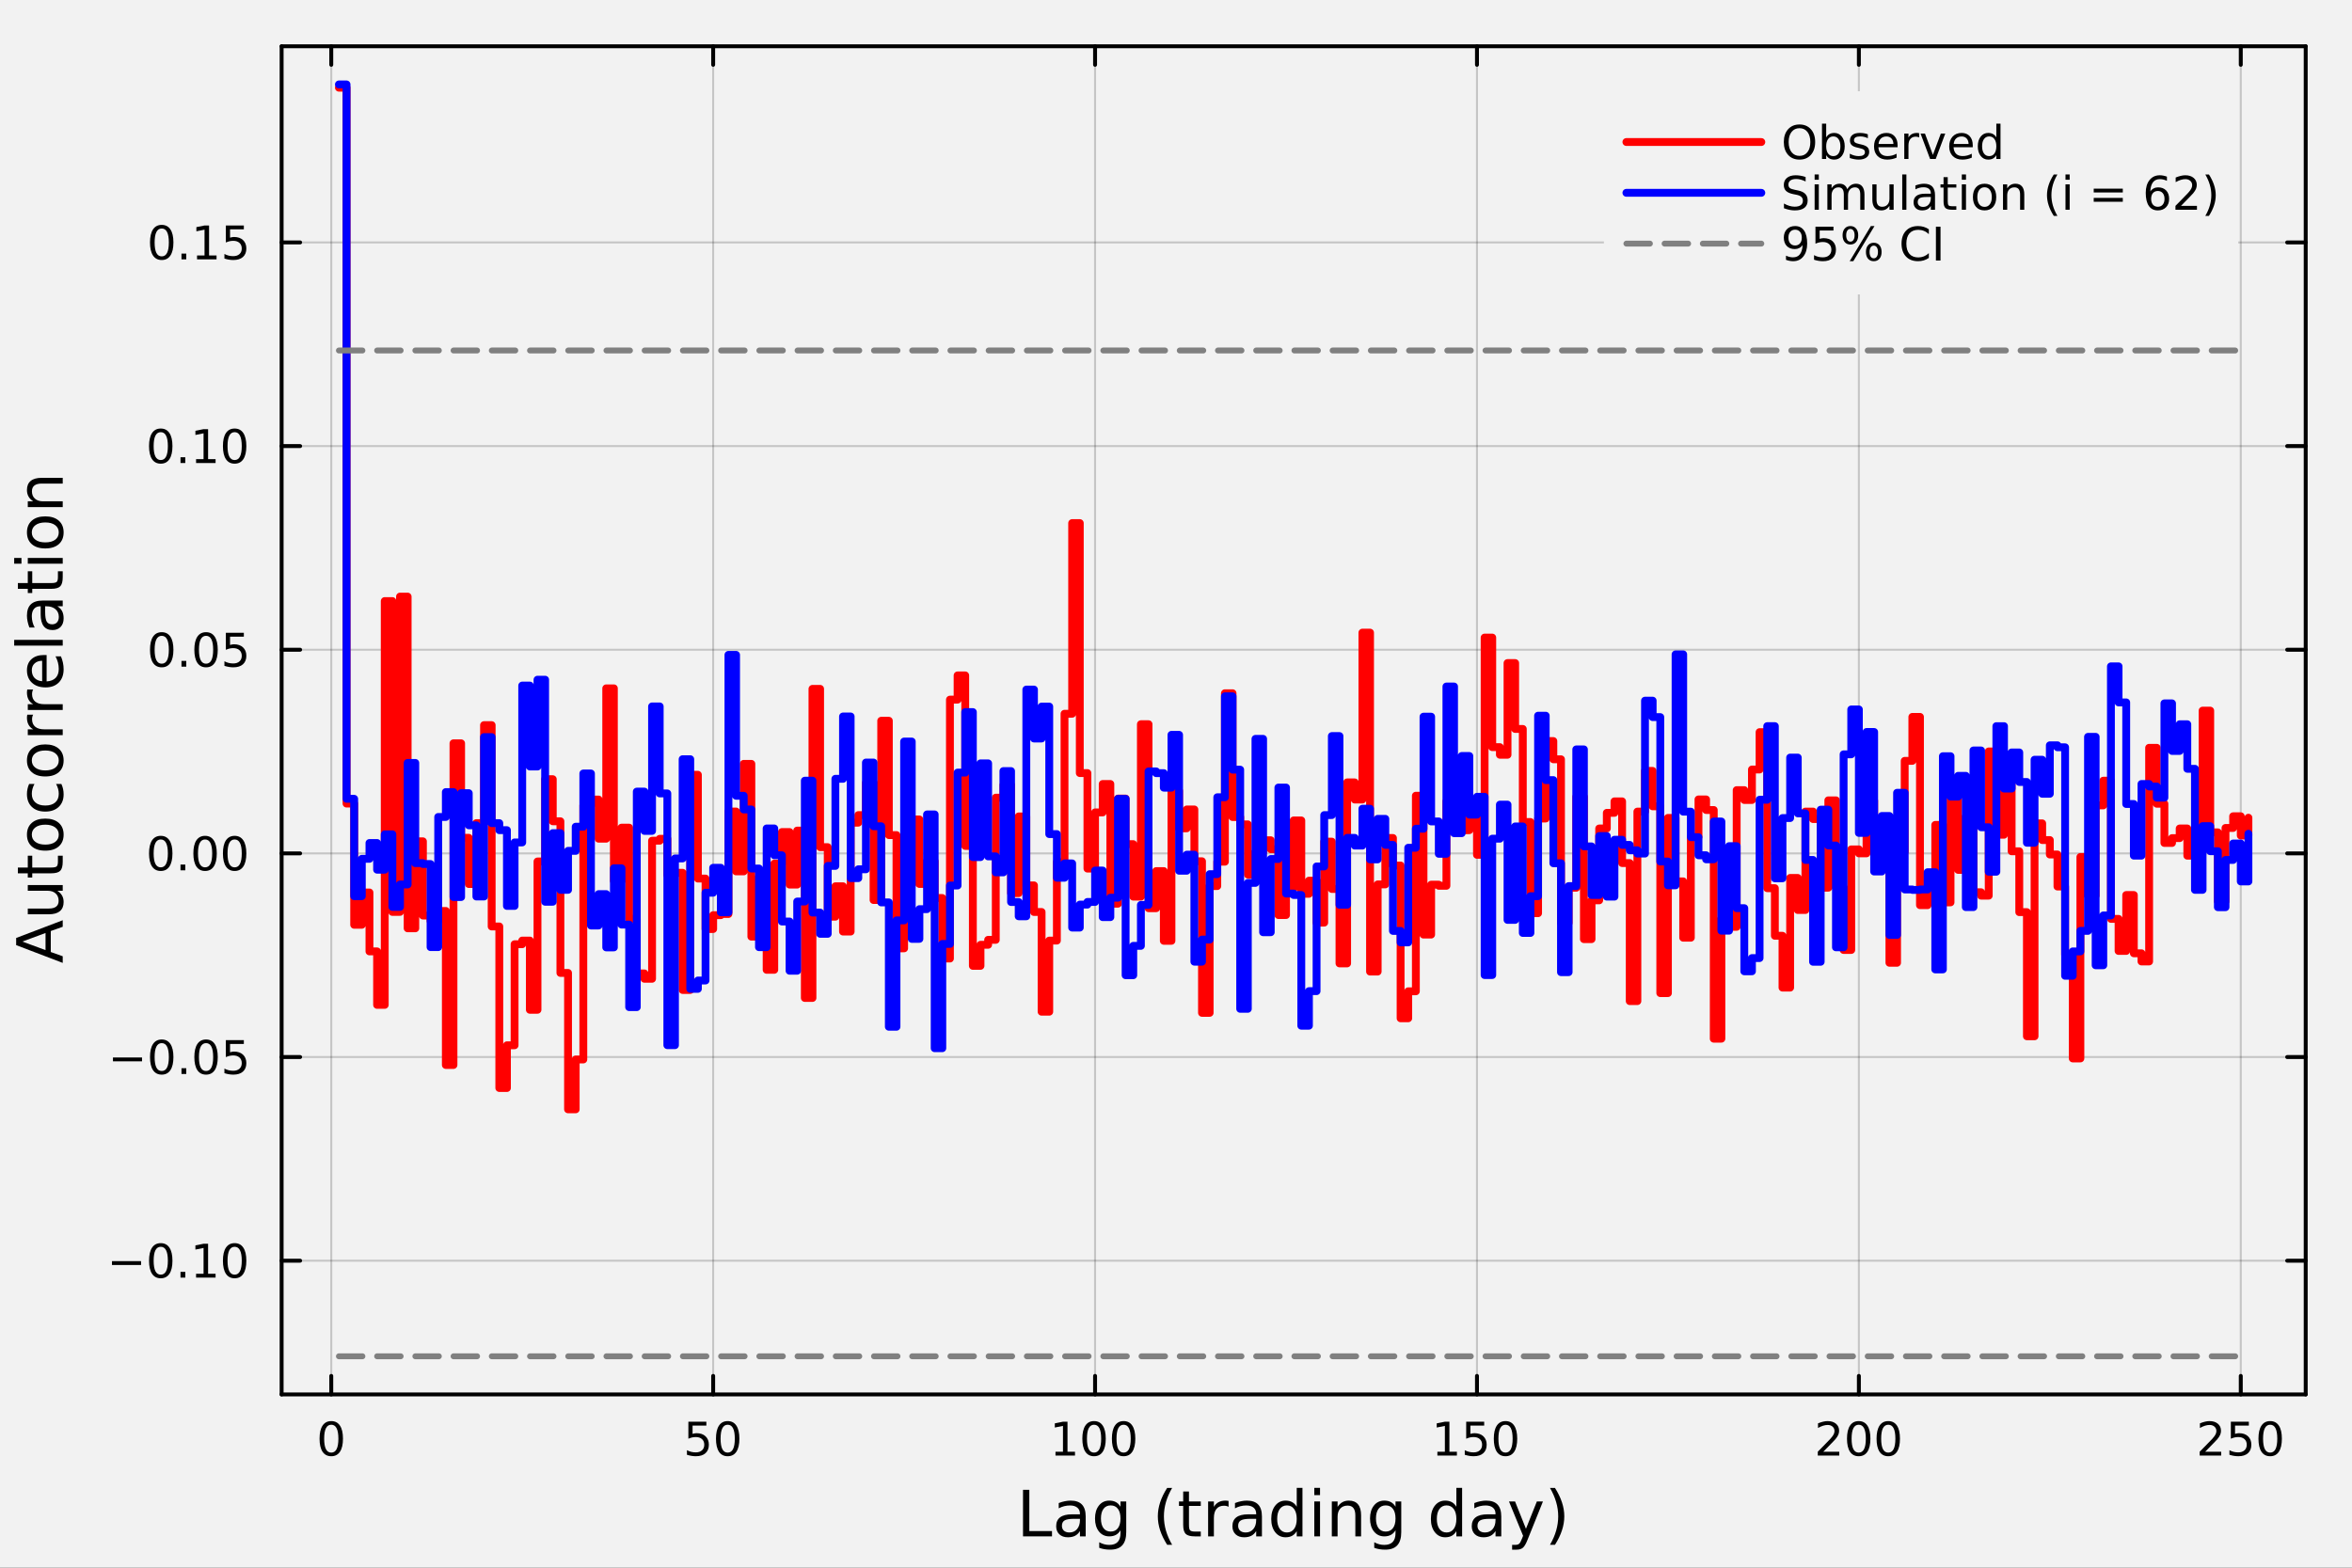 <?xml version="1.0" encoding="utf-8"?>
<svg xmlns="http://www.w3.org/2000/svg" xmlns:xlink="http://www.w3.org/1999/xlink" width="600" height="400" viewBox="0 0 2400 1600">
<rect x="0" y="0" width="2400" height="1600" fill="#333333" stroke="none"/>
<defs>
  <clipPath id="clip150">
    <rect x="0" y="0" width="2400" height="1600"/>
  </clipPath>
</defs>
<path clip-path="url(#clip150)" d="M0 1600 L2400 1600 L2400 8.88178e-14 L0 8.88178e-14  Z" fill="#f2f2f2" fill-rule="evenodd" fill-opacity="1"/>
<defs>
  <clipPath id="clip151">
    <rect x="480" y="0" width="1681" height="1600"/>
  </clipPath>
</defs>
<path clip-path="url(#clip150)" d="M287.366 1423.18 L2352.76 1423.18 L2352.76 47.244 L287.366 47.244  Z" fill="#f2f2f2" fill-rule="evenodd" fill-opacity="1"/>
<defs>
  <clipPath id="clip152">
    <rect x="287" y="47" width="2066" height="1377"/>
  </clipPath>
</defs>
<polyline clip-path="url(#clip152)" style="stroke:#000000; stroke-linecap:round; stroke-linejoin:round; stroke-width:2; stroke-opacity:0.1; fill:none" points="338.026,1423.18 338.026,47.244 "/>
<polyline clip-path="url(#clip152)" style="stroke:#000000; stroke-linecap:round; stroke-linejoin:round; stroke-width:2; stroke-opacity:0.1; fill:none" points="727.723,1423.18 727.723,47.244 "/>
<polyline clip-path="url(#clip152)" style="stroke:#000000; stroke-linecap:round; stroke-linejoin:round; stroke-width:2; stroke-opacity:0.1; fill:none" points="1117.42,1423.18 1117.42,47.244 "/>
<polyline clip-path="url(#clip152)" style="stroke:#000000; stroke-linecap:round; stroke-linejoin:round; stroke-width:2; stroke-opacity:0.1; fill:none" points="1507.12,1423.18 1507.12,47.244 "/>
<polyline clip-path="url(#clip152)" style="stroke:#000000; stroke-linecap:round; stroke-linejoin:round; stroke-width:2; stroke-opacity:0.1; fill:none" points="1896.81,1423.18 1896.81,47.244 "/>
<polyline clip-path="url(#clip152)" style="stroke:#000000; stroke-linecap:round; stroke-linejoin:round; stroke-width:2; stroke-opacity:0.1; fill:none" points="2286.51,1423.18 2286.51,47.244 "/>
<polyline clip-path="url(#clip152)" style="stroke:#000000; stroke-linecap:round; stroke-linejoin:round; stroke-width:2; stroke-opacity:0.1; fill:none" points="338.026,1423.18 338.026,47.244 "/>
<polyline clip-path="url(#clip152)" style="stroke:#000000; stroke-linecap:round; stroke-linejoin:round; stroke-width:2; stroke-opacity:0.1; fill:none" points="727.723,1423.18 727.723,47.244 "/>
<polyline clip-path="url(#clip152)" style="stroke:#000000; stroke-linecap:round; stroke-linejoin:round; stroke-width:2; stroke-opacity:0.1; fill:none" points="1117.42,1423.18 1117.42,47.244 "/>
<polyline clip-path="url(#clip152)" style="stroke:#000000; stroke-linecap:round; stroke-linejoin:round; stroke-width:2; stroke-opacity:0.1; fill:none" points="1507.12,1423.18 1507.12,47.244 "/>
<polyline clip-path="url(#clip152)" style="stroke:#000000; stroke-linecap:round; stroke-linejoin:round; stroke-width:2; stroke-opacity:0.1; fill:none" points="1896.81,1423.18 1896.81,47.244 "/>
<polyline clip-path="url(#clip152)" style="stroke:#000000; stroke-linecap:round; stroke-linejoin:round; stroke-width:2; stroke-opacity:0.1; fill:none" points="2286.51,1423.18 2286.51,47.244 "/>
<polyline clip-path="url(#clip152)" style="stroke:#000000; stroke-linecap:round; stroke-linejoin:round; stroke-width:2; stroke-opacity:0.1; fill:none" points="287.366,1286.68 2352.76,1286.68 "/>
<polyline clip-path="url(#clip152)" style="stroke:#000000; stroke-linecap:round; stroke-linejoin:round; stroke-width:2; stroke-opacity:0.1; fill:none" points="287.366,1078.83 2352.76,1078.83 "/>
<polyline clip-path="url(#clip152)" style="stroke:#000000; stroke-linecap:round; stroke-linejoin:round; stroke-width:2; stroke-opacity:0.1; fill:none" points="287.366,870.977 2352.76,870.977 "/>
<polyline clip-path="url(#clip152)" style="stroke:#000000; stroke-linecap:round; stroke-linejoin:round; stroke-width:2; stroke-opacity:0.1; fill:none" points="287.366,663.126 2352.76,663.126 "/>
<polyline clip-path="url(#clip152)" style="stroke:#000000; stroke-linecap:round; stroke-linejoin:round; stroke-width:2; stroke-opacity:0.1; fill:none" points="287.366,455.275 2352.76,455.275 "/>
<polyline clip-path="url(#clip152)" style="stroke:#000000; stroke-linecap:round; stroke-linejoin:round; stroke-width:2; stroke-opacity:0.1; fill:none" points="287.366,247.423 2352.76,247.423 "/>
<polyline clip-path="url(#clip152)" style="stroke:#000000; stroke-linecap:round; stroke-linejoin:round; stroke-width:2; stroke-opacity:0.1; fill:none" points="287.366,1286.68 2352.76,1286.68 "/>
<polyline clip-path="url(#clip152)" style="stroke:#000000; stroke-linecap:round; stroke-linejoin:round; stroke-width:2; stroke-opacity:0.1; fill:none" points="287.366,1078.83 2352.76,1078.83 "/>
<polyline clip-path="url(#clip152)" style="stroke:#000000; stroke-linecap:round; stroke-linejoin:round; stroke-width:2; stroke-opacity:0.1; fill:none" points="287.366,870.977 2352.76,870.977 "/>
<polyline clip-path="url(#clip152)" style="stroke:#000000; stroke-linecap:round; stroke-linejoin:round; stroke-width:2; stroke-opacity:0.1; fill:none" points="287.366,663.126 2352.76,663.126 "/>
<polyline clip-path="url(#clip152)" style="stroke:#000000; stroke-linecap:round; stroke-linejoin:round; stroke-width:2; stroke-opacity:0.1; fill:none" points="287.366,455.275 2352.76,455.275 "/>
<polyline clip-path="url(#clip152)" style="stroke:#000000; stroke-linecap:round; stroke-linejoin:round; stroke-width:2; stroke-opacity:0.1; fill:none" points="287.366,247.423 2352.76,247.423 "/>
<polyline clip-path="url(#clip150)" style="stroke:#000000; stroke-linecap:round; stroke-linejoin:round; stroke-width:4; stroke-opacity:1; fill:none" points="287.366,1423.18 2352.76,1423.18 "/>
<polyline clip-path="url(#clip150)" style="stroke:#000000; stroke-linecap:round; stroke-linejoin:round; stroke-width:4; stroke-opacity:1; fill:none" points="287.366,47.244 2352.76,47.244 "/>
<polyline clip-path="url(#clip150)" style="stroke:#000000; stroke-linecap:round; stroke-linejoin:round; stroke-width:4; stroke-opacity:1; fill:none" points="338.026,1423.18 338.026,1404.28 "/>
<polyline clip-path="url(#clip150)" style="stroke:#000000; stroke-linecap:round; stroke-linejoin:round; stroke-width:4; stroke-opacity:1; fill:none" points="727.723,1423.18 727.723,1404.28 "/>
<polyline clip-path="url(#clip150)" style="stroke:#000000; stroke-linecap:round; stroke-linejoin:round; stroke-width:4; stroke-opacity:1; fill:none" points="1117.42,1423.18 1117.42,1404.28 "/>
<polyline clip-path="url(#clip150)" style="stroke:#000000; stroke-linecap:round; stroke-linejoin:round; stroke-width:4; stroke-opacity:1; fill:none" points="1507.12,1423.18 1507.12,1404.28 "/>
<polyline clip-path="url(#clip150)" style="stroke:#000000; stroke-linecap:round; stroke-linejoin:round; stroke-width:4; stroke-opacity:1; fill:none" points="1896.81,1423.18 1896.81,1404.28 "/>
<polyline clip-path="url(#clip150)" style="stroke:#000000; stroke-linecap:round; stroke-linejoin:round; stroke-width:4; stroke-opacity:1; fill:none" points="2286.51,1423.18 2286.51,1404.28 "/>
<polyline clip-path="url(#clip150)" style="stroke:#000000; stroke-linecap:round; stroke-linejoin:round; stroke-width:4; stroke-opacity:1; fill:none" points="338.026,47.244 338.026,66.142 "/>
<polyline clip-path="url(#clip150)" style="stroke:#000000; stroke-linecap:round; stroke-linejoin:round; stroke-width:4; stroke-opacity:1; fill:none" points="727.723,47.244 727.723,66.142 "/>
<polyline clip-path="url(#clip150)" style="stroke:#000000; stroke-linecap:round; stroke-linejoin:round; stroke-width:4; stroke-opacity:1; fill:none" points="1117.42,47.244 1117.42,66.142 "/>
<polyline clip-path="url(#clip150)" style="stroke:#000000; stroke-linecap:round; stroke-linejoin:round; stroke-width:4; stroke-opacity:1; fill:none" points="1507.12,47.244 1507.12,66.142 "/>
<polyline clip-path="url(#clip150)" style="stroke:#000000; stroke-linecap:round; stroke-linejoin:round; stroke-width:4; stroke-opacity:1; fill:none" points="1896.81,47.244 1896.81,66.142 "/>
<polyline clip-path="url(#clip150)" style="stroke:#000000; stroke-linecap:round; stroke-linejoin:round; stroke-width:4; stroke-opacity:1; fill:none" points="2286.51,47.244 2286.51,66.142 "/>
<path clip-path="url(#clip150)" d="M338.026 1454.1 Q334.415 1454.1 332.587 1457.66 Q330.781 1461.2 330.781 1468.33 Q330.781 1475.44 332.587 1479.01 Q334.415 1482.55 338.026 1482.55 Q341.661 1482.55 343.466 1479.01 Q345.295 1475.44 345.295 1468.33 Q345.295 1461.2 343.466 1457.66 Q341.661 1454.1 338.026 1454.1 M338.026 1450.39 Q343.837 1450.39 346.892 1455 Q349.971 1459.58 349.971 1468.33 Q349.971 1477.06 346.892 1481.67 Q343.837 1486.25 338.026 1486.25 Q332.216 1486.25 329.138 1481.67 Q326.082 1477.06 326.082 1468.33 Q326.082 1459.58 329.138 1455 Q332.216 1450.39 338.026 1450.39 Z" fill="#000000" fill-rule="nonzero" fill-opacity="1" /><path clip-path="url(#clip150)" d="M702.422 1451.02 L720.778 1451.02 L720.778 1454.96 L706.704 1454.96 L706.704 1463.43 Q707.723 1463.08 708.741 1462.92 Q709.76 1462.73 710.778 1462.73 Q716.565 1462.73 719.945 1465.9 Q723.325 1469.08 723.325 1474.49 Q723.325 1480.07 719.852 1483.17 Q716.38 1486.25 710.061 1486.25 Q707.885 1486.25 705.616 1485.88 Q703.371 1485.51 700.964 1484.77 L700.964 1480.07 Q703.047 1481.2 705.269 1481.76 Q707.491 1482.32 709.968 1482.32 Q713.973 1482.32 716.311 1480.21 Q718.649 1478.1 718.649 1474.49 Q718.649 1470.88 716.311 1468.77 Q713.973 1466.67 709.968 1466.67 Q708.093 1466.67 706.218 1467.08 Q704.366 1467.5 702.422 1468.38 L702.422 1451.02 Z" fill="#000000" fill-rule="nonzero" fill-opacity="1" /><path clip-path="url(#clip150)" d="M742.537 1454.1 Q738.926 1454.1 737.098 1457.66 Q735.292 1461.2 735.292 1468.33 Q735.292 1475.44 737.098 1479.01 Q738.926 1482.55 742.537 1482.55 Q746.172 1482.55 747.977 1479.01 Q749.806 1475.44 749.806 1468.33 Q749.806 1461.2 747.977 1457.66 Q746.172 1454.1 742.537 1454.1 M742.537 1450.39 Q748.348 1450.39 751.403 1455 Q754.482 1459.58 754.482 1468.33 Q754.482 1477.06 751.403 1481.67 Q748.348 1486.25 742.537 1486.25 Q736.727 1486.25 733.649 1481.67 Q730.593 1477.06 730.593 1468.33 Q730.593 1459.58 733.649 1455 Q736.727 1450.39 742.537 1450.39 Z" fill="#000000" fill-rule="nonzero" fill-opacity="1" /><path clip-path="url(#clip150)" d="M1077.03 1481.64 L1084.66 1481.64 L1084.66 1455.28 L1076.35 1456.95 L1076.35 1452.69 L1084.62 1451.02 L1089.29 1451.02 L1089.29 1481.64 L1096.93 1481.64 L1096.93 1485.58 L1077.03 1485.58 L1077.03 1481.64 Z" fill="#000000" fill-rule="nonzero" fill-opacity="1" /><path clip-path="url(#clip150)" d="M1116.38 1454.1 Q1112.77 1454.1 1110.94 1457.66 Q1109.13 1461.2 1109.13 1468.33 Q1109.13 1475.44 1110.94 1479.01 Q1112.77 1482.55 1116.38 1482.55 Q1120.01 1482.55 1121.82 1479.01 Q1123.65 1475.44 1123.65 1468.33 Q1123.65 1461.2 1121.82 1457.66 Q1120.01 1454.1 1116.38 1454.1 M1116.38 1450.39 Q1122.19 1450.39 1125.24 1455 Q1128.32 1459.58 1128.32 1468.33 Q1128.32 1477.06 1125.24 1481.67 Q1122.19 1486.25 1116.38 1486.25 Q1110.57 1486.25 1107.49 1481.67 Q1104.43 1477.06 1104.43 1468.33 Q1104.43 1459.58 1107.49 1455 Q1110.57 1450.39 1116.38 1450.39 Z" fill="#000000" fill-rule="nonzero" fill-opacity="1" /><path clip-path="url(#clip150)" d="M1146.54 1454.1 Q1142.93 1454.1 1141.1 1457.66 Q1139.29 1461.2 1139.29 1468.33 Q1139.29 1475.44 1141.1 1479.01 Q1142.93 1482.55 1146.54 1482.55 Q1150.17 1482.55 1151.98 1479.01 Q1153.81 1475.44 1153.81 1468.33 Q1153.81 1461.2 1151.98 1457.66 Q1150.17 1454.1 1146.54 1454.1 M1146.54 1450.39 Q1152.35 1450.39 1155.4 1455 Q1158.48 1459.58 1158.48 1468.33 Q1158.48 1477.06 1155.4 1481.67 Q1152.35 1486.25 1146.54 1486.25 Q1140.73 1486.25 1137.65 1481.67 Q1134.59 1477.06 1134.59 1468.33 Q1134.59 1459.58 1137.65 1455 Q1140.73 1450.39 1146.54 1450.39 Z" fill="#000000" fill-rule="nonzero" fill-opacity="1" /><path clip-path="url(#clip150)" d="M1466.72 1481.64 L1474.36 1481.64 L1474.36 1455.28 L1466.05 1456.95 L1466.05 1452.69 L1474.31 1451.02 L1478.99 1451.02 L1478.99 1481.64 L1486.63 1481.64 L1486.63 1485.58 L1466.72 1485.58 L1466.72 1481.64 Z" fill="#000000" fill-rule="nonzero" fill-opacity="1" /><path clip-path="url(#clip150)" d="M1496.12 1451.02 L1514.48 1451.02 L1514.48 1454.96 L1500.4 1454.96 L1500.4 1463.43 Q1501.42 1463.08 1502.44 1462.92 Q1503.46 1462.73 1504.48 1462.73 Q1510.26 1462.73 1513.64 1465.9 Q1517.02 1469.08 1517.02 1474.49 Q1517.02 1480.07 1513.55 1483.17 Q1510.08 1486.25 1503.76 1486.25 Q1501.58 1486.25 1499.31 1485.88 Q1497.07 1485.51 1494.66 1484.77 L1494.66 1480.07 Q1496.74 1481.2 1498.97 1481.76 Q1501.19 1482.32 1503.67 1482.32 Q1507.67 1482.32 1510.01 1480.21 Q1512.35 1478.1 1512.35 1474.49 Q1512.35 1470.88 1510.01 1468.77 Q1507.67 1466.67 1503.67 1466.67 Q1501.79 1466.67 1499.92 1467.08 Q1498.06 1467.5 1496.12 1468.38 L1496.12 1451.02 Z" fill="#000000" fill-rule="nonzero" fill-opacity="1" /><path clip-path="url(#clip150)" d="M1536.24 1454.1 Q1532.62 1454.1 1530.8 1457.66 Q1528.99 1461.2 1528.99 1468.33 Q1528.99 1475.44 1530.8 1479.01 Q1532.62 1482.55 1536.24 1482.55 Q1539.87 1482.55 1541.68 1479.01 Q1543.5 1475.44 1543.5 1468.33 Q1543.5 1461.2 1541.68 1457.66 Q1539.87 1454.1 1536.24 1454.1 M1536.24 1450.39 Q1542.05 1450.39 1545.1 1455 Q1548.18 1459.58 1548.18 1468.33 Q1548.18 1477.06 1545.1 1481.67 Q1542.05 1486.25 1536.24 1486.25 Q1530.43 1486.25 1527.35 1481.67 Q1524.29 1477.06 1524.29 1468.33 Q1524.29 1459.58 1527.35 1455 Q1530.43 1450.39 1536.24 1450.39 Z" fill="#000000" fill-rule="nonzero" fill-opacity="1" /><path clip-path="url(#clip150)" d="M1860.5 1481.64 L1876.82 1481.64 L1876.82 1485.58 L1854.88 1485.58 L1854.88 1481.64 Q1857.54 1478.89 1862.12 1474.26 Q1866.73 1469.61 1867.91 1468.27 Q1870.16 1465.74 1871.04 1464.01 Q1871.94 1462.25 1871.94 1460.56 Q1871.94 1457.8 1869.99 1456.07 Q1868.07 1454.33 1864.97 1454.33 Q1862.77 1454.33 1860.32 1455.09 Q1857.89 1455.86 1855.11 1457.41 L1855.11 1452.69 Q1857.93 1451.55 1860.39 1450.97 Q1862.84 1450.39 1864.88 1450.39 Q1870.25 1450.39 1873.44 1453.08 Q1876.64 1455.77 1876.64 1460.26 Q1876.64 1462.39 1875.83 1464.31 Q1875.04 1466.2 1872.93 1468.8 Q1872.36 1469.47 1869.25 1472.69 Q1866.15 1475.88 1860.5 1481.64 Z" fill="#000000" fill-rule="nonzero" fill-opacity="1" /><path clip-path="url(#clip150)" d="M1896.64 1454.1 Q1893.03 1454.1 1891.2 1457.66 Q1889.39 1461.2 1889.39 1468.33 Q1889.39 1475.44 1891.2 1479.01 Q1893.03 1482.55 1896.64 1482.55 Q1900.27 1482.55 1902.08 1479.01 Q1903.91 1475.44 1903.91 1468.33 Q1903.91 1461.2 1902.08 1457.66 Q1900.27 1454.1 1896.64 1454.1 M1896.64 1450.39 Q1902.45 1450.39 1905.5 1455 Q1908.58 1459.58 1908.58 1468.33 Q1908.58 1477.06 1905.5 1481.67 Q1902.45 1486.25 1896.64 1486.25 Q1890.83 1486.25 1887.75 1481.67 Q1884.69 1477.06 1884.69 1468.33 Q1884.69 1459.58 1887.75 1455 Q1890.83 1450.39 1896.64 1450.39 Z" fill="#000000" fill-rule="nonzero" fill-opacity="1" /><path clip-path="url(#clip150)" d="M1926.8 1454.1 Q1923.19 1454.1 1921.36 1457.66 Q1919.55 1461.2 1919.55 1468.33 Q1919.55 1475.44 1921.36 1479.01 Q1923.19 1482.55 1926.8 1482.55 Q1930.43 1482.55 1932.24 1479.01 Q1934.07 1475.44 1934.07 1468.33 Q1934.07 1461.2 1932.24 1457.66 Q1930.43 1454.1 1926.8 1454.1 M1926.8 1450.39 Q1932.61 1450.39 1935.67 1455 Q1938.74 1459.58 1938.74 1468.33 Q1938.74 1477.06 1935.67 1481.67 Q1932.61 1486.25 1926.8 1486.25 Q1920.99 1486.25 1917.91 1481.67 Q1914.86 1477.06 1914.86 1468.33 Q1914.86 1459.58 1917.91 1455 Q1920.99 1450.39 1926.8 1450.39 Z" fill="#000000" fill-rule="nonzero" fill-opacity="1" /><path clip-path="url(#clip150)" d="M2250.2 1481.64 L2266.52 1481.64 L2266.52 1485.58 L2244.57 1485.58 L2244.57 1481.64 Q2247.24 1478.89 2251.82 1474.26 Q2256.43 1469.61 2257.61 1468.27 Q2259.85 1465.74 2260.73 1464.01 Q2261.63 1462.25 2261.63 1460.56 Q2261.63 1457.8 2259.69 1456.07 Q2257.77 1454.33 2254.67 1454.33 Q2252.47 1454.33 2250.01 1455.09 Q2247.58 1455.86 2244.81 1457.41 L2244.81 1452.69 Q2247.63 1451.55 2250.08 1450.97 Q2252.54 1450.39 2254.57 1450.39 Q2259.95 1450.39 2263.14 1453.08 Q2266.33 1455.77 2266.33 1460.26 Q2266.33 1462.39 2265.52 1464.31 Q2264.74 1466.2 2262.63 1468.8 Q2262.05 1469.47 2258.95 1472.69 Q2255.85 1475.88 2250.2 1481.64 Z" fill="#000000" fill-rule="nonzero" fill-opacity="1" /><path clip-path="url(#clip150)" d="M2276.38 1451.02 L2294.74 1451.02 L2294.74 1454.96 L2280.66 1454.96 L2280.66 1463.43 Q2281.68 1463.08 2282.7 1462.92 Q2283.72 1462.73 2284.74 1462.73 Q2290.52 1462.73 2293.9 1465.9 Q2297.28 1469.08 2297.28 1474.49 Q2297.28 1480.07 2293.81 1483.17 Q2290.34 1486.25 2284.02 1486.25 Q2281.84 1486.25 2279.57 1485.88 Q2277.33 1485.51 2274.92 1484.77 L2274.92 1480.07 Q2277.01 1481.2 2279.23 1481.76 Q2281.45 1482.32 2283.93 1482.32 Q2287.93 1482.32 2290.27 1480.21 Q2292.61 1478.1 2292.61 1474.49 Q2292.61 1470.88 2290.27 1468.77 Q2287.93 1466.67 2283.93 1466.67 Q2282.05 1466.67 2280.18 1467.08 Q2278.32 1467.5 2276.38 1468.38 L2276.38 1451.02 Z" fill="#000000" fill-rule="nonzero" fill-opacity="1" /><path clip-path="url(#clip150)" d="M2316.5 1454.1 Q2312.88 1454.1 2311.06 1457.66 Q2309.25 1461.2 2309.25 1468.33 Q2309.25 1475.44 2311.06 1479.01 Q2312.88 1482.55 2316.5 1482.55 Q2320.13 1482.55 2321.94 1479.01 Q2323.76 1475.44 2323.76 1468.33 Q2323.76 1461.2 2321.94 1457.66 Q2320.13 1454.1 2316.5 1454.1 M2316.5 1450.39 Q2322.31 1450.39 2325.36 1455 Q2328.44 1459.58 2328.44 1468.33 Q2328.44 1477.06 2325.36 1481.67 Q2322.31 1486.25 2316.5 1486.25 Q2310.69 1486.25 2307.61 1481.67 Q2304.55 1477.06 2304.55 1468.33 Q2304.55 1459.58 2307.61 1455 Q2310.69 1450.39 2316.5 1450.39 Z" fill="#000000" fill-rule="nonzero" fill-opacity="1" /><path clip-path="url(#clip150)" d="M1043.9 1520.52 L1050.33 1520.52 L1050.33 1562.63 L1073.47 1562.63 L1073.47 1568.04 L1043.9 1568.04 L1043.9 1520.52 Z" fill="#000000" fill-rule="nonzero" fill-opacity="1" /><path clip-path="url(#clip150)" d="M1096.16 1550.12 Q1089.07 1550.12 1086.33 1551.75 Q1083.59 1553.37 1083.59 1557.29 Q1083.59 1560.4 1085.63 1562.25 Q1087.7 1564.07 1091.23 1564.07 Q1096.1 1564.07 1099.03 1560.63 Q1101.99 1557.16 1101.99 1551.43 L1101.99 1550.12 L1096.16 1550.12 M1107.84 1547.71 L1107.84 1568.04 L1101.99 1568.04 L1101.99 1562.63 Q1099.98 1565.88 1096.99 1567.44 Q1094 1568.97 1089.67 1568.97 Q1084.2 1568.97 1080.95 1565.91 Q1077.73 1562.82 1077.73 1557.67 Q1077.73 1551.65 1081.74 1548.6 Q1085.79 1545.54 1093.78 1545.54 L1101.99 1545.54 L1101.99 1544.97 Q1101.99 1540.93 1099.31 1538.73 Q1096.67 1536.5 1091.87 1536.5 Q1088.81 1536.5 1085.91 1537.23 Q1083.02 1537.97 1080.34 1539.43 L1080.34 1534.02 Q1083.56 1532.78 1086.58 1532.17 Q1089.61 1531.54 1092.47 1531.54 Q1100.21 1531.54 1104.02 1535.55 Q1107.84 1539.56 1107.84 1547.71 Z" fill="#000000" fill-rule="nonzero" fill-opacity="1" /><path clip-path="url(#clip150)" d="M1143.36 1549.81 Q1143.36 1543.44 1140.72 1539.94 Q1138.11 1536.44 1133.37 1536.44 Q1128.66 1536.44 1126.02 1539.94 Q1123.41 1543.44 1123.41 1549.81 Q1123.41 1556.14 1126.02 1559.64 Q1128.66 1563.14 1133.37 1563.14 Q1138.11 1563.14 1140.72 1559.64 Q1143.36 1556.14 1143.36 1549.81 M1149.22 1563.62 Q1149.22 1572.72 1145.18 1577.15 Q1141.14 1581.6 1132.8 1581.6 Q1129.71 1581.6 1126.97 1581.13 Q1124.24 1580.68 1121.66 1579.72 L1121.66 1574.03 Q1124.24 1575.43 1126.75 1576.1 Q1129.26 1576.76 1131.87 1576.76 Q1137.64 1576.76 1140.5 1573.74 Q1143.36 1570.75 1143.36 1564.67 L1143.36 1561.77 Q1141.55 1564.92 1138.72 1566.48 Q1135.89 1568.04 1131.94 1568.04 Q1125.38 1568.04 1121.37 1563.05 Q1117.36 1558.05 1117.36 1549.81 Q1117.36 1541.53 1121.37 1536.53 Q1125.38 1531.54 1131.94 1531.54 Q1135.89 1531.54 1138.72 1533.1 Q1141.55 1534.66 1143.36 1537.81 L1143.36 1532.4 L1149.22 1532.4 L1149.22 1563.62 Z" fill="#000000" fill-rule="nonzero" fill-opacity="1" /><path clip-path="url(#clip150)" d="M1196.07 1518.58 Q1191.81 1525.9 1189.74 1533.06 Q1187.67 1540.23 1187.67 1547.58 Q1187.67 1554.93 1189.74 1562.16 Q1191.84 1569.35 1196.07 1576.64 L1190.98 1576.64 Q1186.21 1569.16 1183.82 1561.93 Q1181.46 1554.71 1181.46 1547.58 Q1181.46 1540.48 1183.82 1533.29 Q1186.17 1526.09 1190.98 1518.58 L1196.07 1518.58 Z" fill="#000000" fill-rule="nonzero" fill-opacity="1" /><path clip-path="url(#clip150)" d="M1213.23 1522.27 L1213.23 1532.4 L1225.29 1532.4 L1225.29 1536.95 L1213.23 1536.95 L1213.23 1556.3 Q1213.23 1560.66 1214.41 1561.9 Q1215.62 1563.14 1219.28 1563.14 L1225.29 1563.14 L1225.29 1568.04 L1219.28 1568.04 Q1212.5 1568.04 1209.92 1565.53 Q1207.34 1562.98 1207.34 1556.3 L1207.34 1536.95 L1203.04 1536.95 L1203.04 1532.4 L1207.34 1532.4 L1207.34 1522.27 L1213.23 1522.27 Z" fill="#000000" fill-rule="nonzero" fill-opacity="1" /><path clip-path="url(#clip150)" d="M1253.65 1537.87 Q1252.66 1537.3 1251.49 1537.04 Q1250.34 1536.76 1248.94 1536.76 Q1243.97 1536.76 1241.3 1540 Q1238.66 1543.22 1238.66 1549.27 L1238.66 1568.04 L1232.77 1568.04 L1232.77 1532.4 L1238.66 1532.4 L1238.66 1537.93 Q1240.51 1534.69 1243.47 1533.13 Q1246.43 1531.54 1250.66 1531.54 Q1251.26 1531.54 1252 1531.63 Q1252.73 1531.7 1253.62 1531.85 L1253.65 1537.87 Z" fill="#000000" fill-rule="nonzero" fill-opacity="1" /><path clip-path="url(#clip150)" d="M1275.99 1550.12 Q1268.9 1550.12 1266.16 1551.75 Q1263.42 1553.37 1263.42 1557.29 Q1263.42 1560.4 1265.46 1562.25 Q1267.53 1564.07 1271.06 1564.07 Q1275.93 1564.07 1278.86 1560.63 Q1281.82 1557.16 1281.82 1551.43 L1281.82 1550.12 L1275.99 1550.12 M1287.68 1547.71 L1287.68 1568.04 L1281.82 1568.04 L1281.82 1562.63 Q1279.81 1565.88 1276.82 1567.44 Q1273.83 1568.97 1269.5 1568.97 Q1264.03 1568.97 1260.78 1565.91 Q1257.57 1562.82 1257.57 1557.67 Q1257.57 1551.65 1261.58 1548.6 Q1265.62 1545.54 1273.61 1545.54 L1281.82 1545.54 L1281.82 1544.97 Q1281.82 1540.93 1279.15 1538.73 Q1276.5 1536.5 1271.7 1536.5 Q1268.64 1536.5 1265.75 1537.23 Q1262.85 1537.97 1260.18 1539.43 L1260.18 1534.02 Q1263.39 1532.78 1266.41 1532.17 Q1269.44 1531.54 1272.3 1531.54 Q1280.04 1531.54 1283.86 1535.55 Q1287.68 1539.56 1287.68 1547.71 Z" fill="#000000" fill-rule="nonzero" fill-opacity="1" /><path clip-path="url(#clip150)" d="M1323.2 1537.81 L1323.2 1518.52 L1329.05 1518.52 L1329.05 1568.04 L1323.2 1568.04 L1323.2 1562.7 Q1321.35 1565.88 1318.52 1567.44 Q1315.72 1568.97 1311.77 1568.97 Q1305.31 1568.97 1301.23 1563.81 Q1297.19 1558.65 1297.19 1550.25 Q1297.19 1541.85 1301.23 1536.69 Q1305.31 1531.54 1311.77 1531.54 Q1315.72 1531.54 1318.52 1533.1 Q1321.35 1534.62 1323.2 1537.81 M1303.24 1550.25 Q1303.24 1556.71 1305.88 1560.4 Q1308.55 1564.07 1313.2 1564.07 Q1317.85 1564.07 1320.52 1560.4 Q1323.2 1556.71 1323.2 1550.25 Q1323.2 1543.79 1320.52 1540.13 Q1317.85 1536.44 1313.2 1536.44 Q1308.55 1536.44 1305.88 1540.13 Q1303.24 1543.79 1303.24 1550.25 Z" fill="#000000" fill-rule="nonzero" fill-opacity="1" /><path clip-path="url(#clip150)" d="M1341.12 1532.4 L1346.97 1532.4 L1346.97 1568.04 L1341.12 1568.04 L1341.12 1532.4 M1341.12 1518.52 L1346.97 1518.52 L1346.97 1525.93 L1341.12 1525.93 L1341.12 1518.52 Z" fill="#000000" fill-rule="nonzero" fill-opacity="1" /><path clip-path="url(#clip150)" d="M1388.86 1546.53 L1388.86 1568.04 L1383 1568.04 L1383 1546.72 Q1383 1541.66 1381.03 1539.14 Q1379.06 1536.63 1375.11 1536.63 Q1370.37 1536.63 1367.63 1539.65 Q1364.89 1542.68 1364.89 1547.9 L1364.89 1568.04 L1359 1568.04 L1359 1532.4 L1364.89 1532.4 L1364.89 1537.93 Q1366.99 1534.72 1369.82 1533.13 Q1372.69 1531.54 1376.41 1531.54 Q1382.56 1531.54 1385.71 1535.36 Q1388.86 1539.14 1388.86 1546.53 Z" fill="#000000" fill-rule="nonzero" fill-opacity="1" /><path clip-path="url(#clip150)" d="M1424 1549.81 Q1424 1543.44 1421.36 1539.94 Q1418.75 1536.44 1414 1536.44 Q1409.29 1536.44 1406.65 1539.94 Q1404.04 1543.44 1404.04 1549.81 Q1404.04 1556.14 1406.65 1559.64 Q1409.29 1563.14 1414 1563.14 Q1418.75 1563.14 1421.36 1559.64 Q1424 1556.14 1424 1549.81 M1429.85 1563.62 Q1429.85 1572.72 1425.81 1577.15 Q1421.77 1581.6 1413.43 1581.6 Q1410.34 1581.6 1407.61 1581.13 Q1404.87 1580.68 1402.29 1579.72 L1402.29 1574.03 Q1404.87 1575.43 1407.38 1576.1 Q1409.9 1576.76 1412.51 1576.76 Q1418.27 1576.76 1421.13 1573.74 Q1424 1570.75 1424 1564.67 L1424 1561.77 Q1422.18 1564.92 1419.35 1566.48 Q1416.52 1568.04 1412.57 1568.04 Q1406.01 1568.04 1402 1563.05 Q1397.99 1558.05 1397.99 1549.81 Q1397.99 1541.53 1402 1536.53 Q1406.01 1531.54 1412.57 1531.54 Q1416.52 1531.54 1419.35 1533.1 Q1422.18 1534.66 1424 1537.81 L1424 1532.4 L1429.85 1532.4 L1429.85 1563.62 Z" fill="#000000" fill-rule="nonzero" fill-opacity="1" /><path clip-path="url(#clip150)" d="M1486.09 1537.81 L1486.09 1518.52 L1491.95 1518.52 L1491.95 1568.04 L1486.09 1568.04 L1486.09 1562.7 Q1484.25 1565.88 1481.42 1567.44 Q1478.61 1568.97 1474.67 1568.97 Q1468.21 1568.97 1464.13 1563.81 Q1460.09 1558.65 1460.09 1550.25 Q1460.09 1541.85 1464.13 1536.69 Q1468.21 1531.54 1474.67 1531.54 Q1478.61 1531.54 1481.42 1533.1 Q1484.25 1534.62 1486.09 1537.81 M1466.14 1550.25 Q1466.14 1556.71 1468.78 1560.4 Q1471.45 1564.07 1476.1 1564.07 Q1480.75 1564.07 1483.42 1560.4 Q1486.09 1556.71 1486.09 1550.25 Q1486.09 1543.79 1483.42 1540.13 Q1480.75 1536.44 1476.1 1536.44 Q1471.45 1536.44 1468.78 1540.13 Q1466.14 1543.79 1466.14 1550.25 Z" fill="#000000" fill-rule="nonzero" fill-opacity="1" /><path clip-path="url(#clip150)" d="M1520.21 1550.12 Q1513.12 1550.12 1510.38 1551.75 Q1507.64 1553.37 1507.64 1557.29 Q1507.64 1560.4 1509.68 1562.25 Q1511.75 1564.07 1515.28 1564.07 Q1520.15 1564.07 1523.08 1560.63 Q1526.04 1557.16 1526.04 1551.43 L1526.04 1550.12 L1520.21 1550.12 M1531.9 1547.71 L1531.9 1568.04 L1526.04 1568.04 L1526.04 1562.63 Q1524.03 1565.88 1521.04 1567.44 Q1518.05 1568.97 1513.72 1568.97 Q1508.25 1568.97 1505 1565.91 Q1501.79 1562.82 1501.79 1557.67 Q1501.79 1551.65 1505.8 1548.6 Q1509.84 1545.54 1517.83 1545.54 L1526.04 1545.54 L1526.04 1544.97 Q1526.04 1540.93 1523.37 1538.73 Q1520.72 1536.5 1515.92 1536.5 Q1512.86 1536.5 1509.97 1537.23 Q1507.07 1537.97 1504.4 1539.43 L1504.4 1534.02 Q1507.61 1532.78 1510.63 1532.17 Q1513.66 1531.54 1516.52 1531.54 Q1524.26 1531.54 1528.08 1535.55 Q1531.9 1539.56 1531.9 1547.71 Z" fill="#000000" fill-rule="nonzero" fill-opacity="1" /><path clip-path="url(#clip150)" d="M1558.79 1571.35 Q1556.31 1577.72 1553.95 1579.66 Q1551.6 1581.6 1547.65 1581.6 L1542.97 1581.6 L1542.97 1576.7 L1546.41 1576.7 Q1548.83 1576.7 1550.17 1575.56 Q1551.5 1574.41 1553.13 1570.14 L1554.18 1567.47 L1539.76 1532.4 L1545.96 1532.4 L1557.1 1560.28 L1568.24 1532.4 L1574.45 1532.4 L1558.79 1571.35 Z" fill="#000000" fill-rule="nonzero" fill-opacity="1" /><path clip-path="url(#clip150)" d="M1581.61 1518.58 L1586.7 1518.58 Q1591.48 1526.09 1593.83 1533.29 Q1596.22 1540.48 1596.22 1547.58 Q1596.22 1554.71 1593.83 1561.93 Q1591.48 1569.16 1586.7 1576.64 L1581.61 1576.64 Q1585.85 1569.35 1587.91 1562.16 Q1590.01 1554.93 1590.01 1547.58 Q1590.01 1540.23 1587.91 1533.06 Q1585.85 1525.9 1581.61 1518.58 Z" fill="#000000" fill-rule="nonzero" fill-opacity="1" /><polyline clip-path="url(#clip150)" style="stroke:#000000; stroke-linecap:round; stroke-linejoin:round; stroke-width:4; stroke-opacity:1; fill:none" points="287.366,1423.18 287.366,47.244 "/>
<polyline clip-path="url(#clip150)" style="stroke:#000000; stroke-linecap:round; stroke-linejoin:round; stroke-width:4; stroke-opacity:1; fill:none" points="2352.76,1423.18 2352.76,47.244 "/>
<polyline clip-path="url(#clip150)" style="stroke:#000000; stroke-linecap:round; stroke-linejoin:round; stroke-width:4; stroke-opacity:1; fill:none" points="287.366,1286.68 306.264,1286.68 "/>
<polyline clip-path="url(#clip150)" style="stroke:#000000; stroke-linecap:round; stroke-linejoin:round; stroke-width:4; stroke-opacity:1; fill:none" points="287.366,1078.83 306.264,1078.83 "/>
<polyline clip-path="url(#clip150)" style="stroke:#000000; stroke-linecap:round; stroke-linejoin:round; stroke-width:4; stroke-opacity:1; fill:none" points="287.366,870.977 306.264,870.977 "/>
<polyline clip-path="url(#clip150)" style="stroke:#000000; stroke-linecap:round; stroke-linejoin:round; stroke-width:4; stroke-opacity:1; fill:none" points="287.366,663.126 306.264,663.126 "/>
<polyline clip-path="url(#clip150)" style="stroke:#000000; stroke-linecap:round; stroke-linejoin:round; stroke-width:4; stroke-opacity:1; fill:none" points="287.366,455.275 306.264,455.275 "/>
<polyline clip-path="url(#clip150)" style="stroke:#000000; stroke-linecap:round; stroke-linejoin:round; stroke-width:4; stroke-opacity:1; fill:none" points="287.366,247.423 306.264,247.423 "/>
<polyline clip-path="url(#clip150)" style="stroke:#000000; stroke-linecap:round; stroke-linejoin:round; stroke-width:4; stroke-opacity:1; fill:none" points="2352.76,1286.68 2333.86,1286.68 "/>
<polyline clip-path="url(#clip150)" style="stroke:#000000; stroke-linecap:round; stroke-linejoin:round; stroke-width:4; stroke-opacity:1; fill:none" points="2352.76,1078.83 2333.86,1078.83 "/>
<polyline clip-path="url(#clip150)" style="stroke:#000000; stroke-linecap:round; stroke-linejoin:round; stroke-width:4; stroke-opacity:1; fill:none" points="2352.76,870.977 2333.86,870.977 "/>
<polyline clip-path="url(#clip150)" style="stroke:#000000; stroke-linecap:round; stroke-linejoin:round; stroke-width:4; stroke-opacity:1; fill:none" points="2352.76,663.126 2333.86,663.126 "/>
<polyline clip-path="url(#clip150)" style="stroke:#000000; stroke-linecap:round; stroke-linejoin:round; stroke-width:4; stroke-opacity:1; fill:none" points="2352.76,455.275 2333.86,455.275 "/>
<polyline clip-path="url(#clip150)" style="stroke:#000000; stroke-linecap:round; stroke-linejoin:round; stroke-width:4; stroke-opacity:1; fill:none" points="2352.76,247.423 2333.86,247.423 "/>
<path clip-path="url(#clip150)" d="M114.26 1287.13 L143.936 1287.13 L143.936 1291.07 L114.26 1291.07 L114.26 1287.13 Z" fill="#000000" fill-rule="nonzero" fill-opacity="1" /><path clip-path="url(#clip150)" d="M164.028 1272.48 Q160.417 1272.48 158.589 1276.04 Q156.783 1279.58 156.783 1286.71 Q156.783 1293.82 158.589 1297.39 Q160.417 1300.93 164.028 1300.93 Q167.663 1300.93 169.468 1297.39 Q171.297 1293.82 171.297 1286.71 Q171.297 1279.58 169.468 1276.04 Q167.663 1272.48 164.028 1272.48 M164.028 1268.77 Q169.839 1268.77 172.894 1273.38 Q175.973 1277.96 175.973 1286.71 Q175.973 1295.44 172.894 1300.05 Q169.839 1304.63 164.028 1304.63 Q158.218 1304.63 155.14 1300.05 Q152.084 1295.44 152.084 1286.71 Q152.084 1277.96 155.14 1273.38 Q158.218 1268.77 164.028 1268.77 Z" fill="#000000" fill-rule="nonzero" fill-opacity="1" /><path clip-path="url(#clip150)" d="M184.19 1298.08 L189.075 1298.08 L189.075 1303.96 L184.19 1303.96 L184.19 1298.08 Z" fill="#000000" fill-rule="nonzero" fill-opacity="1" /><path clip-path="url(#clip150)" d="M200.07 1300.02 L207.709 1300.02 L207.709 1273.66 L199.399 1275.33 L199.399 1271.07 L207.662 1269.4 L212.338 1269.4 L212.338 1300.02 L219.977 1300.02 L219.977 1303.96 L200.07 1303.96 L200.07 1300.02 Z" fill="#000000" fill-rule="nonzero" fill-opacity="1" /><path clip-path="url(#clip150)" d="M239.422 1272.48 Q235.81 1272.48 233.982 1276.04 Q232.176 1279.58 232.176 1286.71 Q232.176 1293.82 233.982 1297.39 Q235.81 1300.93 239.422 1300.93 Q243.056 1300.93 244.861 1297.39 Q246.69 1293.82 246.69 1286.71 Q246.69 1279.58 244.861 1276.04 Q243.056 1272.48 239.422 1272.48 M239.422 1268.77 Q245.232 1268.77 248.287 1273.38 Q251.366 1277.96 251.366 1286.71 Q251.366 1295.44 248.287 1300.05 Q245.232 1304.63 239.422 1304.63 Q233.611 1304.63 230.533 1300.05 Q227.477 1295.44 227.477 1286.71 Q227.477 1277.96 230.533 1273.38 Q233.611 1268.77 239.422 1268.77 Z" fill="#000000" fill-rule="nonzero" fill-opacity="1" /><path clip-path="url(#clip150)" d="M115.256 1079.28 L144.931 1079.28 L144.931 1083.21 L115.256 1083.21 L115.256 1079.28 Z" fill="#000000" fill-rule="nonzero" fill-opacity="1" /><path clip-path="url(#clip150)" d="M165.024 1064.63 Q161.413 1064.63 159.584 1068.19 Q157.778 1071.73 157.778 1078.86 Q157.778 1085.97 159.584 1089.53 Q161.413 1093.08 165.024 1093.08 Q168.658 1093.08 170.464 1089.53 Q172.292 1085.97 172.292 1078.86 Q172.292 1071.73 170.464 1068.19 Q168.658 1064.63 165.024 1064.63 M165.024 1060.92 Q170.834 1060.92 173.889 1065.53 Q176.968 1070.11 176.968 1078.86 Q176.968 1087.59 173.889 1092.2 Q170.834 1096.78 165.024 1096.78 Q159.214 1096.78 156.135 1092.2 Q153.079 1087.59 153.079 1078.86 Q153.079 1070.11 156.135 1065.53 Q159.214 1060.92 165.024 1060.92 Z" fill="#000000" fill-rule="nonzero" fill-opacity="1" /><path clip-path="url(#clip150)" d="M185.186 1090.23 L190.07 1090.23 L190.07 1096.11 L185.186 1096.11 L185.186 1090.23 Z" fill="#000000" fill-rule="nonzero" fill-opacity="1" /><path clip-path="url(#clip150)" d="M210.255 1064.63 Q206.644 1064.63 204.815 1068.19 Q203.01 1071.73 203.01 1078.86 Q203.01 1085.97 204.815 1089.53 Q206.644 1093.08 210.255 1093.08 Q213.889 1093.08 215.695 1089.53 Q217.523 1085.97 217.523 1078.86 Q217.523 1071.73 215.695 1068.19 Q213.889 1064.63 210.255 1064.63 M210.255 1060.92 Q216.065 1060.92 219.121 1065.53 Q222.199 1070.11 222.199 1078.86 Q222.199 1087.59 219.121 1092.2 Q216.065 1096.78 210.255 1096.78 Q204.445 1096.78 201.366 1092.2 Q198.311 1087.59 198.311 1078.86 Q198.311 1070.11 201.366 1065.53 Q204.445 1060.92 210.255 1060.92 Z" fill="#000000" fill-rule="nonzero" fill-opacity="1" /><path clip-path="url(#clip150)" d="M230.463 1061.55 L248.82 1061.55 L248.82 1065.48 L234.746 1065.48 L234.746 1073.96 Q235.764 1073.61 236.783 1073.45 Q237.801 1073.26 238.82 1073.26 Q244.607 1073.26 247.986 1076.43 Q251.366 1079.6 251.366 1085.02 Q251.366 1090.6 247.894 1093.7 Q244.421 1096.78 238.102 1096.78 Q235.926 1096.78 233.658 1096.41 Q231.412 1096.04 229.005 1095.3 L229.005 1090.6 Q231.088 1091.73 233.31 1092.29 Q235.533 1092.84 238.009 1092.84 Q242.014 1092.84 244.352 1090.74 Q246.69 1088.63 246.69 1085.02 Q246.69 1081.41 244.352 1079.3 Q242.014 1077.2 238.009 1077.2 Q236.135 1077.2 234.26 1077.61 Q232.408 1078.03 230.463 1078.91 L230.463 1061.55 Z" fill="#000000" fill-rule="nonzero" fill-opacity="1" /><path clip-path="url(#clip150)" d="M164.028 856.776 Q160.417 856.776 158.589 860.341 Q156.783 863.882 156.783 871.012 Q156.783 878.118 158.589 881.683 Q160.417 885.225 164.028 885.225 Q167.663 885.225 169.468 881.683 Q171.297 878.118 171.297 871.012 Q171.297 863.882 169.468 860.341 Q167.663 856.776 164.028 856.776 M164.028 853.072 Q169.839 853.072 172.894 857.679 Q175.973 862.262 175.973 871.012 Q175.973 879.739 172.894 884.345 Q169.839 888.928 164.028 888.928 Q158.218 888.928 155.14 884.345 Q152.084 879.739 152.084 871.012 Q152.084 862.262 155.14 857.679 Q158.218 853.072 164.028 853.072 Z" fill="#000000" fill-rule="nonzero" fill-opacity="1" /><path clip-path="url(#clip150)" d="M184.19 882.377 L189.075 882.377 L189.075 888.257 L184.19 888.257 L184.19 882.377 Z" fill="#000000" fill-rule="nonzero" fill-opacity="1" /><path clip-path="url(#clip150)" d="M209.26 856.776 Q205.649 856.776 203.82 860.341 Q202.014 863.882 202.014 871.012 Q202.014 878.118 203.82 881.683 Q205.649 885.225 209.26 885.225 Q212.894 885.225 214.699 881.683 Q216.528 878.118 216.528 871.012 Q216.528 863.882 214.699 860.341 Q212.894 856.776 209.26 856.776 M209.26 853.072 Q215.07 853.072 218.125 857.679 Q221.204 862.262 221.204 871.012 Q221.204 879.739 218.125 884.345 Q215.07 888.928 209.26 888.928 Q203.449 888.928 200.371 884.345 Q197.315 879.739 197.315 871.012 Q197.315 862.262 200.371 857.679 Q203.449 853.072 209.26 853.072 Z" fill="#000000" fill-rule="nonzero" fill-opacity="1" /><path clip-path="url(#clip150)" d="M239.422 856.776 Q235.81 856.776 233.982 860.341 Q232.176 863.882 232.176 871.012 Q232.176 878.118 233.982 881.683 Q235.81 885.225 239.422 885.225 Q243.056 885.225 244.861 881.683 Q246.69 878.118 246.69 871.012 Q246.69 863.882 244.861 860.341 Q243.056 856.776 239.422 856.776 M239.422 853.072 Q245.232 853.072 248.287 857.679 Q251.366 862.262 251.366 871.012 Q251.366 879.739 248.287 884.345 Q245.232 888.928 239.422 888.928 Q233.611 888.928 230.533 884.345 Q227.477 879.739 227.477 871.012 Q227.477 862.262 230.533 857.679 Q233.611 853.072 239.422 853.072 Z" fill="#000000" fill-rule="nonzero" fill-opacity="1" /><path clip-path="url(#clip150)" d="M165.024 648.925 Q161.413 648.925 159.584 652.489 Q157.778 656.031 157.778 663.161 Q157.778 670.267 159.584 673.832 Q161.413 677.373 165.024 677.373 Q168.658 677.373 170.464 673.832 Q172.292 670.267 172.292 663.161 Q172.292 656.031 170.464 652.489 Q168.658 648.925 165.024 648.925 M165.024 645.221 Q170.834 645.221 173.889 649.827 Q176.968 654.411 176.968 663.161 Q176.968 671.887 173.889 676.494 Q170.834 681.077 165.024 681.077 Q159.214 681.077 156.135 676.494 Q153.079 671.887 153.079 663.161 Q153.079 654.411 156.135 649.827 Q159.214 645.221 165.024 645.221 Z" fill="#000000" fill-rule="nonzero" fill-opacity="1" /><path clip-path="url(#clip150)" d="M185.186 674.526 L190.07 674.526 L190.07 680.406 L185.186 680.406 L185.186 674.526 Z" fill="#000000" fill-rule="nonzero" fill-opacity="1" /><path clip-path="url(#clip150)" d="M210.255 648.925 Q206.644 648.925 204.815 652.489 Q203.01 656.031 203.01 663.161 Q203.01 670.267 204.815 673.832 Q206.644 677.373 210.255 677.373 Q213.889 677.373 215.695 673.832 Q217.523 670.267 217.523 663.161 Q217.523 656.031 215.695 652.489 Q213.889 648.925 210.255 648.925 M210.255 645.221 Q216.065 645.221 219.121 649.827 Q222.199 654.411 222.199 663.161 Q222.199 671.887 219.121 676.494 Q216.065 681.077 210.255 681.077 Q204.445 681.077 201.366 676.494 Q198.311 671.887 198.311 663.161 Q198.311 654.411 201.366 649.827 Q204.445 645.221 210.255 645.221 Z" fill="#000000" fill-rule="nonzero" fill-opacity="1" /><path clip-path="url(#clip150)" d="M230.463 645.846 L248.82 645.846 L248.82 649.781 L234.746 649.781 L234.746 658.253 Q235.764 657.906 236.783 657.744 Q237.801 657.559 238.82 657.559 Q244.607 657.559 247.986 660.73 Q251.366 663.901 251.366 669.318 Q251.366 674.897 247.894 677.998 Q244.421 681.077 238.102 681.077 Q235.926 681.077 233.658 680.707 Q231.412 680.336 229.005 679.596 L229.005 674.897 Q231.088 676.031 233.31 676.586 Q235.533 677.142 238.009 677.142 Q242.014 677.142 244.352 675.035 Q246.69 672.929 246.69 669.318 Q246.69 665.707 244.352 663.6 Q242.014 661.494 238.009 661.494 Q236.135 661.494 234.26 661.911 Q232.408 662.327 230.463 663.207 L230.463 645.846 Z" fill="#000000" fill-rule="nonzero" fill-opacity="1" /><path clip-path="url(#clip150)" d="M164.028 441.073 Q160.417 441.073 158.589 444.638 Q156.783 448.18 156.783 455.309 Q156.783 462.416 158.589 465.981 Q160.417 469.522 164.028 469.522 Q167.663 469.522 169.468 465.981 Q171.297 462.416 171.297 455.309 Q171.297 448.18 169.468 444.638 Q167.663 441.073 164.028 441.073 M164.028 437.37 Q169.839 437.37 172.894 441.976 Q175.973 446.559 175.973 455.309 Q175.973 464.036 172.894 468.643 Q169.839 473.226 164.028 473.226 Q158.218 473.226 155.14 468.643 Q152.084 464.036 152.084 455.309 Q152.084 446.559 155.14 441.976 Q158.218 437.37 164.028 437.37 Z" fill="#000000" fill-rule="nonzero" fill-opacity="1" /><path clip-path="url(#clip150)" d="M184.19 466.675 L189.075 466.675 L189.075 472.555 L184.19 472.555 L184.19 466.675 Z" fill="#000000" fill-rule="nonzero" fill-opacity="1" /><path clip-path="url(#clip150)" d="M200.07 468.619 L207.709 468.619 L207.709 442.254 L199.399 443.92 L199.399 439.661 L207.662 437.995 L212.338 437.995 L212.338 468.619 L219.977 468.619 L219.977 472.555 L200.07 472.555 L200.07 468.619 Z" fill="#000000" fill-rule="nonzero" fill-opacity="1" /><path clip-path="url(#clip150)" d="M239.422 441.073 Q235.81 441.073 233.982 444.638 Q232.176 448.18 232.176 455.309 Q232.176 462.416 233.982 465.981 Q235.81 469.522 239.422 469.522 Q243.056 469.522 244.861 465.981 Q246.69 462.416 246.69 455.309 Q246.69 448.18 244.861 444.638 Q243.056 441.073 239.422 441.073 M239.422 437.37 Q245.232 437.37 248.287 441.976 Q251.366 446.559 251.366 455.309 Q251.366 464.036 248.287 468.643 Q245.232 473.226 239.422 473.226 Q233.611 473.226 230.533 468.643 Q227.477 464.036 227.477 455.309 Q227.477 446.559 230.533 441.976 Q233.611 437.37 239.422 437.37 Z" fill="#000000" fill-rule="nonzero" fill-opacity="1" /><path clip-path="url(#clip150)" d="M165.024 233.222 Q161.413 233.222 159.584 236.787 Q157.778 240.328 157.778 247.458 Q157.778 254.565 159.584 258.129 Q161.413 261.671 165.024 261.671 Q168.658 261.671 170.464 258.129 Q172.292 254.565 172.292 247.458 Q172.292 240.328 170.464 236.787 Q168.658 233.222 165.024 233.222 M165.024 229.518 Q170.834 229.518 173.889 234.125 Q176.968 238.708 176.968 247.458 Q176.968 256.185 173.889 260.791 Q170.834 265.375 165.024 265.375 Q159.214 265.375 156.135 260.791 Q153.079 256.185 153.079 247.458 Q153.079 238.708 156.135 234.125 Q159.214 229.518 165.024 229.518 Z" fill="#000000" fill-rule="nonzero" fill-opacity="1" /><path clip-path="url(#clip150)" d="M185.186 258.824 L190.07 258.824 L190.07 264.703 L185.186 264.703 L185.186 258.824 Z" fill="#000000" fill-rule="nonzero" fill-opacity="1" /><path clip-path="url(#clip150)" d="M201.065 260.768 L208.704 260.768 L208.704 234.403 L200.394 236.069 L200.394 231.81 L208.658 230.143 L213.334 230.143 L213.334 260.768 L220.973 260.768 L220.973 264.703 L201.065 264.703 L201.065 260.768 Z" fill="#000000" fill-rule="nonzero" fill-opacity="1" /><path clip-path="url(#clip150)" d="M230.463 230.143 L248.82 230.143 L248.82 234.079 L234.746 234.079 L234.746 242.551 Q235.764 242.203 236.783 242.041 Q237.801 241.856 238.82 241.856 Q244.607 241.856 247.986 245.028 Q251.366 248.199 251.366 253.615 Q251.366 259.194 247.894 262.296 Q244.421 265.375 238.102 265.375 Q235.926 265.375 233.658 265.004 Q231.412 264.634 229.005 263.893 L229.005 259.194 Q231.088 260.328 233.31 260.884 Q235.533 261.439 238.009 261.439 Q242.014 261.439 244.352 259.333 Q246.69 257.227 246.69 253.615 Q246.69 250.004 244.352 247.898 Q242.014 245.791 238.009 245.791 Q236.135 245.791 234.26 246.208 Q232.408 246.625 230.463 247.504 L230.463 230.143 Z" fill="#000000" fill-rule="nonzero" fill-opacity="1" /><path clip-path="url(#clip150)" d="M22.818 960.972 L46.467 969.693 L46.467 952.219 L22.818 960.972 M16.484 964.6 L16.484 957.311 L64.004 939.201 L64.004 945.885 L51.814 950.214 L51.814 971.634 L64.004 975.963 L64.004 982.742 L16.484 964.6 Z" fill="#000000" fill-rule="nonzero" fill-opacity="1" /><path clip-path="url(#clip150)" d="M49.936 933.122 L28.356 933.122 L28.356 927.265 L49.713 927.265 Q54.774 927.265 57.32 925.292 Q59.835 923.319 59.835 919.372 Q59.835 914.629 56.811 911.892 Q53.787 909.123 48.567 909.123 L28.356 909.123 L28.356 903.267 L64.004 903.267 L64.004 909.123 L58.53 909.123 Q61.776 911.256 63.368 914.088 Q64.927 916.889 64.927 920.613 Q64.927 926.756 61.108 929.939 Q57.288 933.122 49.936 933.122 M27.497 918.385 L27.497 918.385 Z" fill="#000000" fill-rule="nonzero" fill-opacity="1" /><path clip-path="url(#clip150)" d="M18.235 885.411 L28.356 885.411 L28.356 873.348 L32.908 873.348 L32.908 885.411 L52.259 885.411 Q56.62 885.411 57.861 884.233 Q59.103 883.024 59.103 879.363 L59.103 873.348 L64.004 873.348 L64.004 879.363 Q64.004 886.143 61.49 888.721 Q58.943 891.299 52.259 891.299 L32.908 891.299 L32.908 895.596 L28.356 895.596 L28.356 891.299 L18.235 891.299 L18.235 885.411 Z" fill="#000000" fill-rule="nonzero" fill-opacity="1" /><path clip-path="url(#clip150)" d="M32.462 851.832 Q32.462 856.542 36.154 859.28 Q39.815 862.017 46.212 862.017 Q52.609 862.017 56.302 859.311 Q59.962 856.574 59.962 851.832 Q59.962 847.153 56.27 844.416 Q52.578 841.678 46.212 841.678 Q39.878 841.678 36.186 844.416 Q32.462 847.153 32.462 851.832 M27.497 851.832 Q27.497 844.193 32.462 839.832 Q37.427 835.472 46.212 835.472 Q54.965 835.472 59.962 839.832 Q64.927 844.193 64.927 851.832 Q64.927 859.502 59.962 863.863 Q54.965 868.192 46.212 868.192 Q37.427 868.192 32.462 863.863 Q27.497 859.502 27.497 851.832 Z" fill="#000000" fill-rule="nonzero" fill-opacity="1" /><path clip-path="url(#clip150)" d="M29.725 800.11 L35.199 800.11 Q33.831 802.593 33.162 805.107 Q32.462 807.59 32.462 810.136 Q32.462 815.834 36.09 818.985 Q39.687 822.136 46.212 822.136 Q52.737 822.136 56.365 818.985 Q59.962 815.834 59.962 810.136 Q59.962 807.59 59.294 805.107 Q58.593 802.593 57.225 800.11 L62.636 800.11 Q63.781 802.561 64.354 805.203 Q64.927 807.813 64.927 810.773 Q64.927 818.826 59.866 823.568 Q54.806 828.31 46.212 828.31 Q37.491 828.31 32.494 823.536 Q27.497 818.73 27.497 810.391 Q27.497 807.686 28.07 805.107 Q28.611 802.529 29.725 800.11 Z" fill="#000000" fill-rule="nonzero" fill-opacity="1" /><path clip-path="url(#clip150)" d="M32.462 776.112 Q32.462 780.822 36.154 783.56 Q39.815 786.297 46.212 786.297 Q52.609 786.297 56.302 783.591 Q59.962 780.854 59.962 776.112 Q59.962 771.433 56.27 768.696 Q52.578 765.958 46.212 765.958 Q39.878 765.958 36.186 768.696 Q32.462 771.433 32.462 776.112 M27.497 776.112 Q27.497 768.473 32.462 764.112 Q37.427 759.752 46.212 759.752 Q54.965 759.752 59.962 764.112 Q64.927 768.473 64.927 776.112 Q64.927 783.782 59.962 788.143 Q54.965 792.471 46.212 792.471 Q37.427 792.471 32.462 788.143 Q27.497 783.782 27.497 776.112 Z" fill="#000000" fill-rule="nonzero" fill-opacity="1" /><path clip-path="url(#clip150)" d="M33.831 729.387 Q33.258 730.374 33.003 731.552 Q32.717 732.698 32.717 734.098 Q32.717 739.063 35.963 741.737 Q39.178 744.379 45.225 744.379 L64.004 744.379 L64.004 750.267 L28.356 750.267 L28.356 744.379 L33.894 744.379 Q30.648 742.533 29.088 739.572 Q27.497 736.612 27.497 732.379 Q27.497 731.774 27.592 731.042 Q27.656 730.31 27.815 729.419 L33.831 729.387 Z" fill="#000000" fill-rule="nonzero" fill-opacity="1" /><path clip-path="url(#clip150)" d="M33.831 703.734 Q33.258 704.72 33.003 705.898 Q32.717 707.044 32.717 708.444 Q32.717 713.409 35.963 716.083 Q39.178 718.725 45.225 718.725 L64.004 718.725 L64.004 724.613 L28.356 724.613 L28.356 718.725 L33.894 718.725 Q30.648 716.879 29.088 713.919 Q27.497 710.959 27.497 706.725 Q27.497 706.121 27.592 705.389 Q27.656 704.657 27.815 703.765 L33.831 703.734 Z" fill="#000000" fill-rule="nonzero" fill-opacity="1" /><path clip-path="url(#clip150)" d="M44.716 668.531 L47.581 668.531 L47.581 695.458 Q53.628 695.076 56.811 691.83 Q59.962 688.551 59.962 682.727 Q59.962 679.353 59.134 676.202 Q58.307 673.019 56.652 669.9 L62.19 669.9 Q63.527 673.051 64.227 676.361 Q64.927 679.671 64.927 683.077 Q64.927 691.607 59.962 696.604 Q54.997 701.569 46.53 701.569 Q37.777 701.569 32.653 696.859 Q27.497 692.116 27.497 684.095 Q27.497 676.902 32.144 672.733 Q36.759 668.531 44.716 668.531 M42.997 674.388 Q38.191 674.451 35.327 677.093 Q32.462 679.703 32.462 684.032 Q32.462 688.933 35.231 691.893 Q38 694.822 43.029 695.267 L42.997 674.388 Z" fill="#000000" fill-rule="nonzero" fill-opacity="1" /><path clip-path="url(#clip150)" d="M14.479 658.919 L14.479 653.063 L64.004 653.063 L64.004 658.919 L14.479 658.919 Z" fill="#000000" fill-rule="nonzero" fill-opacity="1" /><path clip-path="url(#clip150)" d="M46.085 624.608 Q46.085 631.706 47.708 634.443 Q49.331 637.18 53.246 637.18 Q56.365 637.18 58.211 635.143 Q60.026 633.074 60.026 629.541 Q60.026 624.671 56.588 621.743 Q53.119 618.783 47.39 618.783 L46.085 618.783 L46.085 624.608 M43.666 612.927 L64.004 612.927 L64.004 618.783 L58.593 618.783 Q61.84 620.788 63.399 623.78 Q64.927 626.772 64.927 631.101 Q64.927 636.575 61.872 639.822 Q58.784 643.037 53.628 643.037 Q47.612 643.037 44.557 639.026 Q41.501 634.984 41.501 626.995 L41.501 618.783 L40.928 618.783 Q36.886 618.783 34.69 621.457 Q32.462 624.099 32.462 628.905 Q32.462 631.96 33.194 634.857 Q33.926 637.753 35.39 640.427 L29.98 640.427 Q28.738 637.212 28.133 634.188 Q27.497 631.164 27.497 628.3 Q27.497 620.566 31.507 616.746 Q35.518 612.927 43.666 612.927 Z" fill="#000000" fill-rule="nonzero" fill-opacity="1" /><path clip-path="url(#clip150)" d="M18.235 595.071 L28.356 595.071 L28.356 583.008 L32.908 583.008 L32.908 595.071 L52.259 595.071 Q56.62 595.071 57.861 593.893 Q59.103 592.684 59.103 589.024 L59.103 583.008 L64.004 583.008 L64.004 589.024 Q64.004 595.803 61.49 598.381 Q58.943 600.959 52.259 600.959 L32.908 600.959 L32.908 605.256 L28.356 605.256 L28.356 600.959 L18.235 600.959 L18.235 595.071 Z" fill="#000000" fill-rule="nonzero" fill-opacity="1" /><path clip-path="url(#clip150)" d="M28.356 575.305 L28.356 569.449 L64.004 569.449 L64.004 575.305 L28.356 575.305 M14.479 575.305 L14.479 569.449 L21.895 569.449 L21.895 575.305 L14.479 575.305 Z" fill="#000000" fill-rule="nonzero" fill-opacity="1" /><path clip-path="url(#clip150)" d="M32.462 543.381 Q32.462 548.092 36.154 550.829 Q39.815 553.567 46.212 553.567 Q52.609 553.567 56.302 550.861 Q59.962 548.124 59.962 543.381 Q59.962 538.703 56.27 535.965 Q52.578 533.228 46.212 533.228 Q39.878 533.228 36.186 535.965 Q32.462 538.703 32.462 543.381 M27.497 543.381 Q27.497 535.743 32.462 531.382 Q37.427 527.022 46.212 527.022 Q54.965 527.022 59.962 531.382 Q64.927 535.743 64.927 543.381 Q64.927 551.052 59.962 555.413 Q54.965 559.741 46.212 559.741 Q37.427 559.741 32.462 555.413 Q27.497 551.052 27.497 543.381 Z" fill="#000000" fill-rule="nonzero" fill-opacity="1" /><path clip-path="url(#clip150)" d="M42.488 487.681 L64.004 487.681 L64.004 493.538 L42.679 493.538 Q37.618 493.538 35.104 495.511 Q32.589 497.485 32.589 501.431 Q32.589 506.174 35.613 508.911 Q38.637 511.648 43.857 511.648 L64.004 511.648 L64.004 517.537 L28.356 517.537 L28.356 511.648 L33.894 511.648 Q30.68 509.548 29.088 506.715 Q27.497 503.85 27.497 500.126 Q27.497 493.984 31.316 490.832 Q35.104 487.681 42.488 487.681 Z" fill="#000000" fill-rule="nonzero" fill-opacity="1" /><polyline clip-path="url(#clip152)" style="stroke:#ff0000; stroke-linecap:round; stroke-linejoin:round; stroke-width:8; stroke-opacity:1; fill:none" points="345.82,89.495 353.614,89.495 353.614,820.154 361.408,820.154 361.408,943.853 369.202,943.853 369.202,910.864 376.996,910.864 376.996,971.008 384.79,971.008 384.79,1025.59 392.584,1025.59 392.584,613.443 400.378,613.443 400.378,930.708 408.172,930.708 408.172,608.899 415.966,608.899 415.966,947.443 423.76,947.443 423.76,858.663 431.554,858.663 431.554,934.412 439.347,934.412 439.347,939.962 447.141,939.962 447.141,929.732 454.935,929.732 454.935,1086.94 462.729,1086.94 462.729,758.62 470.523,758.62 470.523,855.058 478.317,855.058 478.317,902.241 486.111,902.241 486.111,840.068 493.905,840.068 493.905,740.083 501.699,740.083 501.699,945.557 509.493,945.557 509.493,1110.43 517.287,1110.43 517.287,1066.83 525.081,1066.83 525.081,963.687 532.875,963.687 532.875,959.96 540.668,959.96 540.668,1030.6 548.462,1030.6 548.462,879.234 556.256,879.234 556.256,795.243 564.05,795.243 564.05,838.207 571.844,838.207 571.844,992.978 579.638,992.978 579.638,1132.18 587.432,1132.18 587.432,1081.3 595.226,1081.3 595.226,822.041 603.02,822.041 603.02,816.023 610.814,816.023 610.814,855.974 618.608,855.974 618.608,702.533 626.402,702.533 626.402,898.947 634.196,898.947 634.196,844.724 641.989,844.724 641.989,937.748 649.783,937.748 649.783,993.496 657.577,993.496 657.577,998.952 665.371,998.952 665.371,858.046 673.165,858.046 673.165,856.119 680.959,856.119 680.959,892.949 688.753,892.949 688.753,890.773 696.547,890.773 696.547,1010.37 704.341,1010.37 704.341,790.753 712.135,790.753 712.135,896.694 719.929,896.694 719.929,948.179 727.723,948.179 727.723,934.031 735.517,934.031 735.517,932.853 743.31,932.853 743.31,828.235 751.104,828.235 751.104,889.337 758.898,889.337 758.898,779.602 766.692,779.602 766.692,955.96 774.486,955.96 774.486,894.992 782.28,894.992 782.28,989.785 790.074,989.785 790.074,881.443 797.868,881.443 797.868,849.19 805.662,849.19 805.662,902.833 813.456,902.833 813.456,847.701 821.25,847.701 821.25,1018.53 829.044,1018.53 829.044,703.053 836.838,703.053 836.838,864.614 844.632,864.614 844.632,935.595 852.425,935.595 852.425,904.552 860.219,904.552 860.219,950.765 868.013,950.765 868.013,839.618 875.807,839.618 875.807,831.901 883.601,831.901 883.601,799.022 891.395,799.022 891.395,918.577 899.189,918.577 899.189,735.609 906.983,735.609 906.983,852.294 914.777,852.294 914.777,967.885 922.571,967.885 922.571,903.995 930.365,903.995 930.365,836.343 938.159,836.343 938.159,902.191 945.953,902.191 945.953,878.963 953.746,878.963 953.746,916.536 961.54,916.536 961.54,978.3 969.334,978.3 969.334,714.047 977.128,714.047 977.128,689.334 984.922,689.334 984.922,863.359 992.716,863.359 992.716,985.758 1000.51,985.758 1000.51,964.28 1008.3,964.28 1008.3,959.196 1016.1,959.196 1016.1,814.11 1023.89,814.11 1023.89,801.237 1031.69,801.237 1031.69,911.546 1039.48,911.546 1039.48,833.26 1047.27,833.26 1047.27,903.622 1055.07,903.622 1055.07,930.784 1062.86,930.784 1062.86,1032.57 1070.66,1032.57 1070.66,959.981 1078.45,959.981 1078.45,879.822 1086.24,879.822 1086.24,728.463 1094.04,728.463 1094.04,533.867 1101.83,533.867 1101.83,789.005 1109.62,789.005 1109.62,886.499 1117.42,886.499 1117.42,829.152 1125.21,829.152 1125.21,800.155 1133.01,800.155 1133.01,922.306 1140.8,922.306 1140.8,815.03 1148.59,815.03 1148.59,861.541 1156.39,861.541 1156.39,915.109 1164.18,915.109 1164.18,739.134 1171.98,739.134 1171.98,926.915 1179.77,926.915 1179.77,889.048 1187.56,889.048 1187.56,960.205 1195.36,960.205 1195.36,807.075 1203.15,807.075 1203.15,845.388 1210.95,845.388 1210.95,826.159 1218.74,826.159 1218.74,879.014 1226.53,879.014 1226.53,1033.73 1234.33,1033.73 1234.33,904.34 1242.12,904.34 1242.12,879.465 1249.92,879.465 1249.92,707.524 1257.71,707.524 1257.71,833.884 1265.5,833.884 1265.5,841.353 1273.3,841.353 1273.3,892.607 1281.09,892.607 1281.09,869.566 1288.89,869.566 1288.89,857.57 1296.68,857.57 1296.68,866.712 1304.47,866.712 1304.47,933.909 1312.27,933.909 1312.27,906.973 1320.06,906.973 1320.06,837.343 1327.85,837.343 1327.85,912.253 1335.65,912.253 1335.65,898.833 1343.44,898.833 1343.44,941.641 1351.24,941.641 1351.24,859.004 1359.03,859.004 1359.03,907.316 1366.82,907.316 1366.82,983.255 1374.62,983.255 1374.62,798.529 1382.41,798.529 1382.41,816.034 1390.21,816.034 1390.21,645.669 1398,645.669 1398,991.592 1405.79,991.592 1405.79,902.633 1413.59,902.633 1413.59,855.265 1421.38,855.265 1421.38,883.334 1429.18,883.334 1429.18,1039.27 1436.97,1039.27 1436.97,1011.72 1444.76,1011.72 1444.76,812.099 1452.56,812.099 1452.56,953.849 1460.35,953.849 1460.35,902.909 1468.15,902.909 1468.15,904.044 1475.94,904.044 1475.94,817.854 1483.73,817.854 1483.73,801.435 1491.53,801.435 1491.53,847.3 1499.32,847.3 1499.32,828.534 1507.12,828.534 1507.12,872.442 1514.91,872.442 1514.91,650.715 1522.7,650.715 1522.7,762.544 1530.5,762.544 1530.5,770.329 1538.29,770.329 1538.29,676.725 1546.08,676.725 1546.08,743.973 1553.88,743.973 1553.88,838.953 1561.67,838.953 1561.67,932.027 1569.47,932.027 1569.47,835.391 1577.26,835.391 1577.26,756.329 1585.05,756.329 1585.05,774.929 1592.85,774.929 1592.85,941.979 1600.64,941.979 1600.64,906.037 1608.44,906.037 1608.44,813.244 1616.23,813.244 1616.23,958.49 1624.02,958.49 1624.02,918.909 1631.82,918.909 1631.82,845.568 1639.61,845.568 1639.61,829.588 1647.41,829.588 1647.41,817.878 1655.2,817.878 1655.2,880.839 1662.99,880.839 1662.99,1021.74 1670.79,1021.74 1670.79,828.341 1678.58,828.341 1678.58,786.802 1686.38,786.802 1686.38,822.956 1694.17,822.956 1694.17,1013.58 1701.96,1013.58 1701.96,834.775 1709.76,834.775 1709.76,899.557 1717.55,899.557 1717.55,957.027 1725.34,957.027 1725.34,854.15 1733.14,854.15 1733.14,815.914 1740.93,815.914 1740.93,826.691 1748.73,826.691 1748.73,1060.11 1756.52,1060.11 1756.52,937.886 1764.31,937.886 1764.31,945.934 1772.11,945.934 1772.11,806.424 1779.9,806.424 1779.9,816.476 1787.7,816.476 1787.7,785.378 1795.49,785.378 1795.49,747.218 1803.28,747.218 1803.28,906.494 1811.08,906.494 1811.08,955.067 1818.87,955.067 1818.87,1007.96 1826.67,1007.96 1826.67,896.044 1834.46,896.044 1834.46,928.766 1842.25,928.766 1842.25,828.293 1850.05,828.293 1850.05,835.945 1857.84,835.945 1857.84,905.995 1865.64,905.995 1865.64,816.835 1873.43,816.835 1873.43,905.84 1881.22,905.84 1881.22,969.54 1889.02,969.54 1889.02,866.894 1896.81,866.894 1896.81,870.932 1904.61,870.932 1904.61,817.185 1912.4,817.185 1912.4,843.593 1920.19,843.593 1920.19,859.934 1927.99,859.934 1927.99,982.619 1935.78,982.619 1935.78,869.161 1943.57,869.161 1943.57,776.544 1951.37,776.544 1951.37,731.662 1959.16,731.662 1959.16,923.806 1966.96,923.806 1966.96,909.599 1974.75,909.599 1974.75,841.899 1982.54,841.899 1982.54,920.971 1990.34,920.971 1990.34,795.806 1998.13,795.806 1998.13,887.837 2005.93,887.837 2005.93,833.568 2013.72,833.568 2013.72,910.627 2021.51,910.627 2021.51,914.117 2029.31,914.117 2029.31,766.931 2037.1,766.931 2037.1,851.943 2044.9,851.943 2044.9,773.286 2052.69,773.286 2052.69,868.836 2060.48,868.836 2060.48,930.941 2068.28,930.941 2068.28,1057.64 2076.07,1057.64 2076.07,840.338 2083.87,840.338 2083.87,857.372 2091.66,857.372 2091.66,872.115 2099.45,872.115 2099.45,904.798 2107.25,904.798 2107.25,974.317 2115.04,974.317 2115.04,1080.27 2122.84,1080.27 2122.84,874.629 2130.63,874.629 2130.63,914.014 2138.42,914.014 2138.42,821.994 2146.22,821.994 2146.22,796.797 2154.01,796.797 2154.01,937.812 2161.8,937.812 2161.8,970.541 2169.6,970.541 2169.6,913.466 2177.39,913.466 2177.39,972.931 2185.19,972.931 2185.19,981.28 2192.98,981.28 2192.98,763.206 2200.77,763.206 2200.77,820.329 2208.57,820.329 2208.57,860.338 2216.36,860.338 2216.36,855.407 2224.16,855.407 2224.16,845.556 2231.95,845.556 2231.95,873.334 2239.74,873.334 2239.74,850.523 2247.54,850.523 2247.54,725.291 2255.33,725.291 2255.33,849.498 2263.13,849.498 2263.13,919.889 2270.92,919.889 2270.92,845.016 2278.71,845.016 2278.71,833.087 2286.51,833.087 2286.51,852.753 2294.3,852.753 2294.3,834.565 "/>
<polyline clip-path="url(#clip152)" style="stroke:#0000ff; stroke-linecap:round; stroke-linejoin:round; stroke-width:8; stroke-opacity:1; fill:none" points="345.82,86.186 353.614,86.186 353.614,815.278 361.408,815.278 361.408,914.636 369.202,914.636 369.202,876.534 376.996,876.534 376.996,860.363 384.79,860.363 384.79,887.625 392.584,887.625 392.584,851.523 400.378,851.523 400.378,925.581 408.172,925.581 408.172,902.682 415.966,902.682 415.966,778.639 423.76,778.639 423.76,880.939 431.554,880.939 431.554,881.854 439.347,881.854 439.347,966.637 447.141,966.637 447.141,833.797 454.935,833.797 454.935,808.39 462.729,808.39 462.729,915.541 470.523,915.541 470.523,809.501 478.317,809.501 478.317,842.309 486.111,842.309 486.111,914.998 493.905,914.998 493.905,752.257 501.699,752.257 501.699,840.113 509.493,840.113 509.493,847.286 517.287,847.286 517.287,924.604 525.081,924.604 525.081,859.78 532.875,859.78 532.875,699.698 540.668,699.698 540.668,782.316 548.462,782.316 548.462,693.705 556.256,693.705 556.256,920.331 564.05,920.331 564.05,850.308 571.844,850.308 571.844,908.18 579.638,908.18 579.638,868.391 587.432,868.391 587.432,843.757 595.226,843.757 595.226,789.436 603.02,789.436 603.02,944.584 610.814,944.584 610.814,912.549 618.608,912.549 618.608,966.92 626.402,966.92 626.402,886.174 634.196,886.174 634.196,943.635 641.989,943.635 641.989,1027.89 649.783,1027.89 649.783,807.933 657.577,807.933 657.577,848.027 665.371,848.027 665.371,720.989 673.165,720.989 673.165,809.788 680.959,809.788 680.959,1066.71 688.753,1066.71 688.753,876.122 696.547,876.122 696.547,774.856 704.341,774.856 704.341,1009.25 712.135,1009.25 712.135,1000.72 719.929,1000.72 719.929,911.11 727.723,911.11 727.723,885.673 735.517,885.673 735.517,931.116 743.31,931.116 743.31,668.369 751.104,668.369 751.104,812.172 758.898,812.172 758.898,826.164 766.692,826.164 766.692,886.411 774.486,886.411 774.486,966.696 782.28,966.696 782.28,845.533 790.074,845.533 790.074,872.882 797.868,872.882 797.868,940.503 805.662,940.503 805.662,990.743 813.456,990.743 813.456,920.111 821.25,920.111 821.25,796.772 829.044,796.772 829.044,931.383 836.838,931.383 836.838,953.058 844.632,953.058 844.632,883.755 852.425,883.755 852.425,794.859 860.219,794.859 860.219,731.242 868.013,731.242 868.013,896.247 875.807,896.247 875.807,887.208 883.601,887.208 883.601,778.27 891.395,778.27 891.395,843.288 899.189,843.288 899.189,921.003 906.983,921.003 906.983,1047.91 914.777,1047.91 914.777,939.349 922.571,939.349 922.571,756.825 930.365,756.825 930.365,958.227 938.159,958.227 938.159,927.883 945.953,927.883 945.953,831.217 953.746,831.217 953.746,1069.82 961.54,1069.82 961.54,963.405 969.334,963.405 969.334,903.764 977.128,903.764 977.128,788.54 984.922,788.54 984.922,726.76 992.716,726.76 992.716,874.78 1000.51,874.78 1000.51,779.081 1008.3,779.081 1008.3,874.047 1016.1,874.047 1016.1,890.347 1023.89,890.347 1023.89,786.966 1031.69,786.966 1031.69,920.612 1039.48,920.612 1039.48,935.166 1047.27,935.166 1047.27,703.788 1055.07,703.788 1055.07,753.732 1062.86,753.732 1062.86,721.128 1070.66,721.128 1070.66,851.279 1078.45,851.279 1078.45,895.841 1086.24,895.841 1086.24,881.213 1094.04,881.213 1094.04,946.716 1101.83,946.716 1101.83,923.245 1109.62,923.245 1109.62,920.545 1117.42,920.545 1117.42,888.504 1125.21,888.504 1125.21,936.039 1133.01,936.039 1133.01,916.2 1140.8,916.2 1140.8,815.308 1148.59,815.308 1148.59,995.321 1156.39,995.321 1156.39,965.341 1164.18,965.341 1164.18,923.549 1171.98,923.549 1171.98,787.316 1179.77,787.316 1179.77,789.084 1187.56,789.084 1187.56,803.907 1195.36,803.907 1195.36,749.97 1203.15,749.97 1203.15,888.688 1210.95,888.688 1210.95,872.304 1218.74,872.304 1218.74,981.514 1226.53,981.514 1226.53,958.965 1234.33,958.965 1234.33,892.162 1242.12,892.162 1242.12,813.681 1249.92,813.681 1249.92,710.635 1257.71,710.635 1257.71,785.527 1265.5,785.527 1265.5,1029.61 1273.3,1029.61 1273.3,901.093 1281.09,901.093 1281.09,754.085 1288.89,754.085 1288.89,951.441 1296.68,951.441 1296.68,876.726 1304.47,876.726 1304.47,803.789 1312.27,803.789 1312.27,911.954 1320.06,911.954 1320.06,913.433 1327.85,913.433 1327.85,1046.85 1335.65,1046.85 1335.65,1011.58 1343.44,1011.58 1343.44,884.296 1351.24,884.296 1351.24,831.891 1359.03,831.891 1359.03,751.224 1366.82,751.224 1366.82,923.411 1374.62,923.411 1374.62,855.152 1382.41,855.152 1382.41,863.017 1390.21,863.017 1390.21,825.407 1398,825.407 1398,877.095 1405.79,877.095 1405.79,835.715 1413.59,835.715 1413.59,862.304 1421.38,862.304 1421.38,950.093 1429.18,950.093 1429.18,961.826 1436.97,961.826 1436.97,865.227 1444.76,865.227 1444.76,845.815 1452.56,845.815 1452.56,731.452 1460.35,731.452 1460.35,838.379 1468.15,838.379 1468.15,871.416 1475.94,871.416 1475.94,700.668 1483.73,700.668 1483.73,850.342 1491.53,850.342 1491.53,771.565 1499.32,771.565 1499.32,831.427 1507.12,831.427 1507.12,813.198 1514.91,813.198 1514.91,995.145 1522.7,995.145 1522.7,855.98 1530.5,855.98 1530.5,821.233 1538.29,821.233 1538.29,938.841 1546.08,938.841 1546.08,843.468 1553.88,843.468 1553.88,952.184 1561.67,952.184 1561.67,914.628 1569.47,914.628 1569.47,730.452 1577.26,730.452 1577.26,796.182 1585.05,796.182 1585.05,881.04 1592.85,881.04 1592.85,992.196 1600.64,992.196 1600.64,904.376 1608.44,904.376 1608.44,764.852 1616.23,764.852 1616.23,863.83 1624.02,863.83 1624.02,913.465 1631.82,913.465 1631.82,853.287 1639.61,853.287 1639.61,915.131 1647.41,915.131 1647.41,857.065 1655.2,857.065 1655.2,862.309 1662.99,862.309 1662.99,867.786 1670.79,867.786 1670.79,871.166 1678.58,871.166 1678.58,715.106 1686.38,715.106 1686.38,731.887 1694.17,731.887 1694.17,879.273 1701.96,879.273 1701.96,903.561 1709.76,903.561 1709.76,667.858 1717.55,667.858 1717.55,828.406 1725.34,828.406 1725.34,854.413 1733.14,854.413 1733.14,872.894 1740.93,872.894 1740.93,877.009 1748.73,877.009 1748.73,838.455 1756.52,838.455 1756.52,949.881 1764.31,949.881 1764.31,863.598 1772.11,863.598 1772.11,926.899 1779.9,926.899 1779.9,991.316 1787.7,991.316 1787.7,977.824 1795.49,977.824 1795.49,816.22 1803.28,816.22 1803.28,741.107 1811.08,741.107 1811.08,896.391 1818.87,896.391 1818.87,834.924 1826.67,834.924 1826.67,773.2 1834.46,773.2 1834.46,830.114 1842.25,830.114 1842.25,877.645 1850.05,877.645 1850.05,981.605 1857.84,981.605 1857.84,826.37 1865.64,826.37 1865.64,862.952 1873.43,862.952 1873.43,966.835 1881.22,966.835 1881.22,769.891 1889.02,769.891 1889.02,724.073 1896.81,724.073 1896.81,850.092 1904.61,850.092 1904.61,747.064 1912.4,747.064 1912.4,889.47 1920.19,889.47 1920.19,832.792 1927.99,832.792 1927.99,954.197 1935.78,954.197 1935.78,809.124 1943.57,809.124 1943.57,907.794 1951.37,907.794 1951.37,908.246 1959.16,908.246 1959.16,907.839 1966.96,907.839 1966.96,890.211 1974.75,890.211 1974.75,989.389 1982.54,989.389 1982.54,771.799 1990.34,771.799 1990.34,813.035 1998.13,813.035 1998.13,791.816 2005.93,791.816 2005.93,925.804 2013.72,925.804 2013.72,765.934 2021.51,765.934 2021.51,844.302 2029.31,844.302 2029.31,889.688 2037.1,889.688 2037.1,741.125 2044.9,741.125 2044.9,804.81 2052.69,804.81 2052.69,767.94 2060.48,767.94 2060.48,798.098 2068.28,798.098 2068.28,860.137 2076.07,860.137 2076.07,775.383 2083.87,775.383 2083.87,810.124 2091.66,810.124 2091.66,760.667 2099.45,760.667 2099.45,762.687 2107.25,762.687 2107.25,995.9 2115.04,995.9 2115.04,971.019 2122.84,971.019 2122.84,950.055 2130.63,950.055 2130.63,752.032 2138.42,752.032 2138.42,985.167 2146.22,985.167 2146.22,934.299 2154.01,934.299 2154.01,680.094 2161.8,680.094 2161.8,716.876 2169.6,716.876 2169.6,820.571 2177.39,820.571 2177.39,873.254 2185.19,873.254 2185.19,800.14 2192.98,800.14 2192.98,802.697 2200.77,802.697 2200.77,814.094 2208.57,814.094 2208.57,717.871 2216.36,717.871 2216.36,766.429 2224.16,766.429 2224.16,739.186 2231.95,739.186 2231.95,784.645 2239.74,784.645 2239.74,908.181 2247.54,908.181 2247.54,843.18 2255.33,843.18 2255.33,868.754 2263.13,868.754 2263.13,925.895 2270.92,925.895 2270.92,877.667 2278.71,877.667 2278.71,860.889 2286.51,860.889 2286.51,899.616 2294.3,899.616 2294.3,850.94 "/>
<polyline clip-path="url(#clip152)" style="stroke:#808080; stroke-linecap:round; stroke-linejoin:round; stroke-width:6; stroke-opacity:1; fill:none" stroke-dasharray="24, 15" points="345.82,357.716 353.614,357.716 361.408,357.716 369.202,357.716 376.996,357.716 384.79,357.716 392.584,357.716 400.378,357.716 408.172,357.716 415.966,357.716 423.76,357.716 431.554,357.716 439.347,357.716 447.141,357.716 454.935,357.716 462.729,357.716 470.523,357.716 478.317,357.716 486.111,357.716 493.905,357.716 501.699,357.716 509.493,357.716 517.287,357.716 525.081,357.716 532.875,357.716 540.668,357.716 548.462,357.716 556.256,357.716 564.05,357.716 571.844,357.716 579.638,357.716 587.432,357.716 595.226,357.716 603.02,357.716 610.814,357.716 618.608,357.716 626.402,357.716 634.196,357.716 641.989,357.716 649.783,357.716 657.577,357.716 665.371,357.716 673.165,357.716 680.959,357.716 688.753,357.716 696.547,357.716 704.341,357.716 712.135,357.716 719.929,357.716 727.723,357.716 735.517,357.716 743.31,357.716 751.104,357.716 758.898,357.716 766.692,357.716 774.486,357.716 782.28,357.716 790.074,357.716 797.868,357.716 805.662,357.716 813.456,357.716 821.25,357.716 829.044,357.716 836.838,357.716 844.632,357.716 852.425,357.716 860.219,357.716 868.013,357.716 875.807,357.716 883.601,357.716 891.395,357.716 899.189,357.716 906.983,357.716 914.777,357.716 922.571,357.716 930.365,357.716 938.159,357.716 945.953,357.716 953.746,357.716 961.54,357.716 969.334,357.716 977.128,357.716 984.922,357.716 992.716,357.716 1000.51,357.716 1008.3,357.716 1016.1,357.716 1023.89,357.716 1031.69,357.716 1039.48,357.716 1047.27,357.716 1055.07,357.716 1062.86,357.716 1070.66,357.716 1078.45,357.716 1086.24,357.716 1094.04,357.716 1101.83,357.716 1109.62,357.716 1117.42,357.716 1125.21,357.716 1133.01,357.716 1140.8,357.716 1148.59,357.716 1156.39,357.716 1164.18,357.716 1171.98,357.716 1179.77,357.716 1187.56,357.716 1195.36,357.716 1203.15,357.716 1210.95,357.716 1218.74,357.716 1226.53,357.716 1234.33,357.716 1242.12,357.716 1249.92,357.716 1257.71,357.716 1265.5,357.716 1273.3,357.716 1281.09,357.716 1288.89,357.716 1296.68,357.716 1304.47,357.716 1312.27,357.716 1320.06,357.716 1327.85,357.716 1335.65,357.716 1343.44,357.716 1351.24,357.716 1359.03,357.716 1366.82,357.716 1374.62,357.716 1382.41,357.716 1390.21,357.716 1398,357.716 1405.79,357.716 1413.59,357.716 1421.38,357.716 1429.18,357.716 1436.97,357.716 1444.76,357.716 1452.56,357.716 1460.35,357.716 1468.15,357.716 1475.94,357.716 1483.73,357.716 1491.53,357.716 1499.32,357.716 1507.12,357.716 1514.91,357.716 1522.7,357.716 1530.5,357.716 1538.29,357.716 1546.08,357.716 1553.88,357.716 1561.67,357.716 1569.47,357.716 1577.26,357.716 1585.05,357.716 1592.85,357.716 1600.64,357.716 1608.44,357.716 1616.23,357.716 1624.02,357.716 1631.82,357.716 1639.61,357.716 1647.41,357.716 1655.2,357.716 1662.99,357.716 1670.79,357.716 1678.58,357.716 1686.38,357.716 1694.17,357.716 1701.96,357.716 1709.76,357.716 1717.55,357.716 1725.34,357.716 1733.14,357.716 1740.93,357.716 1748.73,357.716 1756.52,357.716 1764.31,357.716 1772.11,357.716 1779.9,357.716 1787.7,357.716 1795.49,357.716 1803.28,357.716 1811.08,357.716 1818.87,357.716 1826.67,357.716 1834.46,357.716 1842.25,357.716 1850.05,357.716 1857.84,357.716 1865.64,357.716 1873.43,357.716 1881.22,357.716 1889.02,357.716 1896.81,357.716 1904.61,357.716 1912.4,357.716 1920.19,357.716 1927.99,357.716 1935.78,357.716 1943.57,357.716 1951.37,357.716 1959.16,357.716 1966.96,357.716 1974.75,357.716 1982.54,357.716 1990.34,357.716 1998.13,357.716 2005.93,357.716 2013.72,357.716 2021.51,357.716 2029.31,357.716 2037.1,357.716 2044.9,357.716 2052.69,357.716 2060.48,357.716 2068.28,357.716 2076.07,357.716 2083.87,357.716 2091.66,357.716 2099.45,357.716 2107.25,357.716 2115.04,357.716 2122.84,357.716 2130.63,357.716 2138.42,357.716 2146.22,357.716 2154.01,357.716 2161.8,357.716 2169.6,357.716 2177.39,357.716 2185.19,357.716 2192.98,357.716 2200.77,357.716 2208.57,357.716 2216.36,357.716 2224.16,357.716 2231.95,357.716 2239.74,357.716 2247.54,357.716 2255.33,357.716 2263.13,357.716 2270.92,357.716 2278.71,357.716 2286.51,357.716 2294.3,357.716 "/>
<polyline clip-path="url(#clip152)" style="stroke:#808080; stroke-linecap:round; stroke-linejoin:round; stroke-width:6; stroke-opacity:1; fill:none" stroke-dasharray="24, 15" points="345.82,1384.24 353.614,1384.24 361.408,1384.24 369.202,1384.24 376.996,1384.24 384.79,1384.24 392.584,1384.24 400.378,1384.24 408.172,1384.24 415.966,1384.24 423.76,1384.24 431.554,1384.24 439.347,1384.24 447.141,1384.24 454.935,1384.24 462.729,1384.24 470.523,1384.24 478.317,1384.24 486.111,1384.24 493.905,1384.24 501.699,1384.24 509.493,1384.24 517.287,1384.24 525.081,1384.24 532.875,1384.24 540.668,1384.24 548.462,1384.24 556.256,1384.24 564.05,1384.24 571.844,1384.24 579.638,1384.24 587.432,1384.24 595.226,1384.24 603.02,1384.24 610.814,1384.24 618.608,1384.24 626.402,1384.24 634.196,1384.24 641.989,1384.24 649.783,1384.24 657.577,1384.24 665.371,1384.24 673.165,1384.24 680.959,1384.24 688.753,1384.24 696.547,1384.24 704.341,1384.24 712.135,1384.24 719.929,1384.24 727.723,1384.24 735.517,1384.24 743.31,1384.24 751.104,1384.24 758.898,1384.24 766.692,1384.24 774.486,1384.24 782.28,1384.24 790.074,1384.24 797.868,1384.24 805.662,1384.24 813.456,1384.24 821.25,1384.24 829.044,1384.24 836.838,1384.24 844.632,1384.24 852.425,1384.24 860.219,1384.24 868.013,1384.24 875.807,1384.24 883.601,1384.24 891.395,1384.24 899.189,1384.24 906.983,1384.24 914.777,1384.24 922.571,1384.24 930.365,1384.24 938.159,1384.24 945.953,1384.24 953.746,1384.24 961.54,1384.24 969.334,1384.24 977.128,1384.24 984.922,1384.24 992.716,1384.24 1000.51,1384.24 1008.3,1384.24 1016.1,1384.24 1023.89,1384.24 1031.69,1384.24 1039.48,1384.24 1047.27,1384.24 1055.07,1384.24 1062.86,1384.24 1070.66,1384.24 1078.45,1384.24 1086.24,1384.24 1094.04,1384.24 1101.83,1384.24 1109.62,1384.24 1117.42,1384.24 1125.21,1384.24 1133.01,1384.24 1140.8,1384.24 1148.59,1384.24 1156.39,1384.24 1164.18,1384.24 1171.98,1384.24 1179.77,1384.24 1187.56,1384.24 1195.36,1384.24 1203.15,1384.24 1210.95,1384.24 1218.74,1384.24 1226.53,1384.24 1234.33,1384.24 1242.12,1384.24 1249.92,1384.24 1257.71,1384.24 1265.5,1384.24 1273.3,1384.24 1281.09,1384.24 1288.89,1384.24 1296.68,1384.24 1304.47,1384.24 1312.27,1384.24 1320.06,1384.24 1327.85,1384.24 1335.65,1384.24 1343.44,1384.24 1351.24,1384.24 1359.03,1384.24 1366.82,1384.24 1374.62,1384.24 1382.41,1384.24 1390.21,1384.24 1398,1384.24 1405.79,1384.24 1413.59,1384.24 1421.38,1384.24 1429.18,1384.24 1436.97,1384.24 1444.76,1384.24 1452.56,1384.24 1460.35,1384.24 1468.15,1384.24 1475.94,1384.24 1483.73,1384.24 1491.53,1384.24 1499.32,1384.24 1507.12,1384.24 1514.91,1384.24 1522.7,1384.24 1530.5,1384.24 1538.29,1384.24 1546.08,1384.24 1553.88,1384.24 1561.67,1384.24 1569.47,1384.24 1577.26,1384.24 1585.05,1384.24 1592.85,1384.24 1600.64,1384.24 1608.44,1384.24 1616.23,1384.24 1624.02,1384.24 1631.82,1384.24 1639.61,1384.24 1647.41,1384.24 1655.2,1384.24 1662.99,1384.24 1670.79,1384.24 1678.58,1384.24 1686.38,1384.24 1694.17,1384.24 1701.96,1384.24 1709.76,1384.24 1717.55,1384.24 1725.34,1384.24 1733.14,1384.24 1740.93,1384.24 1748.73,1384.24 1756.52,1384.24 1764.31,1384.24 1772.11,1384.24 1779.9,1384.24 1787.7,1384.24 1795.49,1384.24 1803.28,1384.24 1811.08,1384.24 1818.87,1384.24 1826.67,1384.24 1834.46,1384.24 1842.25,1384.24 1850.05,1384.24 1857.84,1384.24 1865.64,1384.24 1873.43,1384.24 1881.22,1384.24 1889.02,1384.24 1896.81,1384.24 1904.61,1384.24 1912.4,1384.24 1920.19,1384.24 1927.99,1384.24 1935.78,1384.24 1943.57,1384.24 1951.37,1384.24 1959.16,1384.24 1966.96,1384.24 1974.75,1384.24 1982.54,1384.24 1990.34,1384.24 1998.13,1384.24 2005.93,1384.24 2013.72,1384.24 2021.51,1384.24 2029.31,1384.24 2037.1,1384.24 2044.9,1384.24 2052.69,1384.24 2060.48,1384.24 2068.28,1384.24 2076.07,1384.24 2083.87,1384.24 2091.66,1384.24 2099.45,1384.24 2107.25,1384.24 2115.04,1384.24 2122.84,1384.24 2130.63,1384.24 2138.42,1384.24 2146.22,1384.24 2154.01,1384.24 2161.8,1384.24 2169.6,1384.24 2177.39,1384.24 2185.19,1384.24 2192.98,1384.24 2200.77,1384.24 2208.57,1384.24 2216.36,1384.24 2224.16,1384.24 2231.95,1384.24 2239.74,1384.24 2247.54,1384.24 2255.33,1384.24 2263.13,1384.24 2270.92,1384.24 2278.71,1384.24 2286.51,1384.24 2294.3,1384.24 "/>
<path clip-path="url(#clip150)" d="M1636.63 300.469 L2283.91 300.469 L2283.91 93.109 L1636.63 93.109  Z" fill="#f2f2f2" fill-rule="evenodd" fill-opacity="1"/>
<polyline clip-path="url(#clip150)" style="stroke:#000000; stroke-linecap:round; stroke-linejoin:round; stroke-width:4; stroke-opacity:0; fill:none" points="1636.63,300.469 2283.91,300.469 2283.91,93.109 1636.63,93.109 1636.63,300.469 "/>
<polyline clip-path="url(#clip150)" style="stroke:#ff0000; stroke-linecap:round; stroke-linejoin:round; stroke-width:8; stroke-opacity:1; fill:none" points="1659.58,144.949 1797.27,144.949 "/>
<path clip-path="url(#clip150)" d="M1836.24 130.84 Q1831.15 130.84 1828.14 134.636 Q1825.15 138.432 1825.15 144.983 Q1825.15 151.511 1828.14 155.307 Q1831.15 159.104 1836.24 159.104 Q1841.33 159.104 1844.3 155.307 Q1847.28 151.511 1847.28 144.983 Q1847.28 138.432 1844.3 134.636 Q1841.33 130.84 1836.24 130.84 M1836.24 127.044 Q1843.51 127.044 1847.86 131.928 Q1852.21 136.789 1852.21 144.983 Q1852.21 153.155 1847.86 158.039 Q1843.51 162.9 1836.24 162.9 Q1828.95 162.9 1824.57 158.039 Q1820.22 153.178 1820.22 144.983 Q1820.22 136.789 1824.57 131.928 Q1828.95 127.044 1836.24 127.044 Z" fill="#000000" fill-rule="nonzero" fill-opacity="1" /><path clip-path="url(#clip150)" d="M1877.95 149.289 Q1877.95 144.59 1876.01 141.928 Q1874.09 139.243 1870.71 139.243 Q1867.33 139.243 1865.38 141.928 Q1863.46 144.59 1863.46 149.289 Q1863.46 153.988 1865.38 156.673 Q1867.33 159.335 1870.71 159.335 Q1874.09 159.335 1876.01 156.673 Q1877.95 153.988 1877.95 149.289 M1863.46 140.238 Q1864.81 137.923 1866.84 136.812 Q1868.9 135.678 1871.75 135.678 Q1876.47 135.678 1879.41 139.428 Q1882.37 143.178 1882.37 149.289 Q1882.37 155.4 1879.41 159.15 Q1876.47 162.9 1871.75 162.9 Q1868.9 162.9 1866.84 161.789 Q1864.81 160.655 1863.46 158.34 L1863.46 162.229 L1859.18 162.229 L1859.18 126.21 L1863.46 126.21 L1863.46 140.238 Z" fill="#000000" fill-rule="nonzero" fill-opacity="1" /><path clip-path="url(#clip150)" d="M1905.96 137.067 L1905.96 141.094 Q1904.16 140.169 1902.21 139.706 Q1900.27 139.243 1898.18 139.243 Q1895.01 139.243 1893.42 140.215 Q1891.84 141.187 1891.84 143.131 Q1891.84 144.613 1892.98 145.469 Q1894.11 146.303 1897.54 147.067 L1899 147.391 Q1903.53 148.363 1905.43 150.145 Q1907.35 151.905 1907.35 155.076 Q1907.35 158.687 1904.48 160.793 Q1901.63 162.9 1896.63 162.9 Q1894.55 162.9 1892.28 162.483 Q1890.04 162.09 1887.54 161.28 L1887.54 156.881 Q1889.9 158.108 1892.19 158.733 Q1894.48 159.335 1896.73 159.335 Q1899.74 159.335 1901.36 158.317 Q1902.98 157.275 1902.98 155.4 Q1902.98 153.664 1901.8 152.738 Q1900.64 151.812 1896.68 150.956 L1895.2 150.608 Q1891.24 149.775 1889.48 148.062 Q1887.72 146.326 1887.72 143.317 Q1887.72 139.659 1890.31 137.669 Q1892.91 135.678 1897.68 135.678 Q1900.04 135.678 1902.12 136.025 Q1904.2 136.372 1905.96 137.067 Z" fill="#000000" fill-rule="nonzero" fill-opacity="1" /><path clip-path="url(#clip150)" d="M1936.31 148.201 L1936.31 150.284 L1916.73 150.284 Q1917 154.682 1919.37 156.997 Q1921.75 159.289 1925.99 159.289 Q1928.44 159.289 1930.73 158.687 Q1933.05 158.085 1935.31 156.881 L1935.31 160.909 Q1933.02 161.881 1930.62 162.391 Q1928.21 162.9 1925.73 162.9 Q1919.53 162.9 1915.89 159.289 Q1912.28 155.678 1912.28 149.52 Q1912.28 143.155 1915.71 139.428 Q1919.16 135.678 1924.99 135.678 Q1930.22 135.678 1933.25 139.057 Q1936.31 142.414 1936.31 148.201 M1932.05 146.951 Q1932 143.456 1930.08 141.372 Q1928.18 139.289 1925.04 139.289 Q1921.47 139.289 1919.32 141.303 Q1917.19 143.317 1916.87 146.974 L1932.05 146.951 Z" fill="#000000" fill-rule="nonzero" fill-opacity="1" /><path clip-path="url(#clip150)" d="M1958.32 140.284 Q1957.61 139.868 1956.75 139.682 Q1955.92 139.474 1954.9 139.474 Q1951.29 139.474 1949.34 141.835 Q1947.42 144.173 1947.42 148.571 L1947.42 162.229 L1943.14 162.229 L1943.14 136.303 L1947.42 136.303 L1947.42 140.331 Q1948.76 137.969 1950.92 136.835 Q1953.07 135.678 1956.15 135.678 Q1956.59 135.678 1957.12 135.747 Q1957.65 135.794 1958.3 135.909 L1958.32 140.284 Z" fill="#000000" fill-rule="nonzero" fill-opacity="1" /><path clip-path="url(#clip150)" d="M1959.74 136.303 L1964.25 136.303 L1972.35 158.062 L1980.45 136.303 L1984.97 136.303 L1975.24 162.229 L1969.46 162.229 L1959.74 136.303 Z" fill="#000000" fill-rule="nonzero" fill-opacity="1" /><path clip-path="url(#clip150)" d="M2013.02 148.201 L2013.02 150.284 L1993.44 150.284 Q1993.72 154.682 1996.08 156.997 Q1998.46 159.289 2002.7 159.289 Q2005.15 159.289 2007.44 158.687 Q2009.76 158.085 2012.03 156.881 L2012.03 160.909 Q2009.74 161.881 2007.33 162.391 Q2004.92 162.9 2002.44 162.9 Q1996.24 162.9 1992.61 159.289 Q1988.99 155.678 1988.99 149.52 Q1988.99 143.155 1992.42 139.428 Q1995.87 135.678 2001.7 135.678 Q2006.93 135.678 2009.97 139.057 Q2013.02 142.414 2013.02 148.201 M2008.76 146.951 Q2008.72 143.456 2006.8 141.372 Q2004.9 139.289 2001.75 139.289 Q1998.18 139.289 1996.03 141.303 Q1993.9 143.317 1993.58 146.974 L2008.76 146.951 Z" fill="#000000" fill-rule="nonzero" fill-opacity="1" /><path clip-path="url(#clip150)" d="M2037.07 140.238 L2037.07 126.21 L2041.33 126.21 L2041.33 162.229 L2037.07 162.229 L2037.07 158.34 Q2035.73 160.655 2033.67 161.789 Q2031.63 162.9 2028.76 162.9 Q2024.06 162.9 2021.1 159.15 Q2018.16 155.4 2018.16 149.289 Q2018.16 143.178 2021.1 139.428 Q2024.06 135.678 2028.76 135.678 Q2031.63 135.678 2033.67 136.812 Q2035.73 137.923 2037.07 140.238 M2022.56 149.289 Q2022.56 153.988 2024.48 156.673 Q2026.43 159.335 2029.8 159.335 Q2033.18 159.335 2035.13 156.673 Q2037.07 153.988 2037.07 149.289 Q2037.07 144.59 2035.13 141.928 Q2033.18 139.243 2029.8 139.243 Q2026.43 139.243 2024.48 141.928 Q2022.56 144.59 2022.56 149.289 Z" fill="#000000" fill-rule="nonzero" fill-opacity="1" /><polyline clip-path="url(#clip150)" style="stroke:#0000ff; stroke-linecap:round; stroke-linejoin:round; stroke-width:8; stroke-opacity:1; fill:none" points="1659.58,196.789 1797.27,196.789 "/>
<path clip-path="url(#clip150)" d="M1842.47 180.643 L1842.47 185.203 Q1839.81 183.93 1837.44 183.305 Q1835.08 182.68 1832.88 182.68 Q1829.06 182.68 1826.98 184.161 Q1824.92 185.643 1824.92 188.374 Q1824.92 190.666 1826.29 191.847 Q1827.68 193.004 1831.52 193.722 L1834.34 194.3 Q1839.57 195.296 1842.05 197.819 Q1844.55 200.319 1844.55 204.532 Q1844.55 209.555 1841.17 212.147 Q1837.81 214.74 1831.31 214.74 Q1828.86 214.74 1826.08 214.184 Q1823.32 213.629 1820.36 212.541 L1820.36 207.726 Q1823.21 209.323 1825.94 210.133 Q1828.67 210.944 1831.31 210.944 Q1835.31 210.944 1837.49 209.37 Q1839.67 207.796 1839.67 204.879 Q1839.67 202.333 1838.09 200.897 Q1836.54 199.462 1832.98 198.745 L1830.13 198.189 Q1824.9 197.147 1822.56 194.925 Q1820.22 192.703 1820.22 188.745 Q1820.22 184.161 1823.44 181.522 Q1826.68 178.884 1832.35 178.884 Q1834.78 178.884 1837.31 179.323 Q1839.83 179.763 1842.47 180.643 Z" fill="#000000" fill-rule="nonzero" fill-opacity="1" /><path clip-path="url(#clip150)" d="M1851.66 188.143 L1855.92 188.143 L1855.92 214.069 L1851.66 214.069 L1851.66 188.143 M1851.66 178.05 L1855.92 178.05 L1855.92 183.444 L1851.66 183.444 L1851.66 178.05 Z" fill="#000000" fill-rule="nonzero" fill-opacity="1" /><path clip-path="url(#clip150)" d="M1885.01 193.12 Q1886.61 190.249 1888.83 188.884 Q1891.06 187.518 1894.06 187.518 Q1898.12 187.518 1900.31 190.365 Q1902.51 193.189 1902.51 198.421 L1902.51 214.069 L1898.23 214.069 L1898.23 198.559 Q1898.23 194.833 1896.91 193.027 Q1895.59 191.222 1892.88 191.222 Q1889.57 191.222 1887.65 193.421 Q1885.73 195.62 1885.73 199.416 L1885.73 214.069 L1881.45 214.069 L1881.45 198.559 Q1881.45 194.809 1880.13 193.027 Q1878.81 191.222 1876.06 191.222 Q1872.79 191.222 1870.87 193.444 Q1868.95 195.643 1868.95 199.416 L1868.95 214.069 L1864.67 214.069 L1864.67 188.143 L1868.95 188.143 L1868.95 192.171 Q1870.41 189.786 1872.44 188.652 Q1874.48 187.518 1877.28 187.518 Q1880.11 187.518 1882.07 188.953 Q1884.06 190.388 1885.01 193.12 Z" fill="#000000" fill-rule="nonzero" fill-opacity="1" /><path clip-path="url(#clip150)" d="M1910.57 203.837 L1910.57 188.143 L1914.83 188.143 L1914.83 203.675 Q1914.83 207.356 1916.26 209.208 Q1917.7 211.036 1920.57 211.036 Q1924.02 211.036 1926.01 208.837 Q1928.02 206.638 1928.02 202.842 L1928.02 188.143 L1932.28 188.143 L1932.28 214.069 L1928.02 214.069 L1928.02 210.087 Q1926.47 212.448 1924.41 213.606 Q1922.37 214.74 1919.67 214.74 Q1915.2 214.74 1912.88 211.962 Q1910.57 209.184 1910.57 203.837 M1921.29 187.518 L1921.29 187.518 Z" fill="#000000" fill-rule="nonzero" fill-opacity="1" /><path clip-path="url(#clip150)" d="M1941.06 178.05 L1945.31 178.05 L1945.31 214.069 L1941.06 214.069 L1941.06 178.05 Z" fill="#000000" fill-rule="nonzero" fill-opacity="1" /><path clip-path="url(#clip150)" d="M1966.01 201.036 Q1960.85 201.036 1958.86 202.217 Q1956.87 203.397 1956.87 206.245 Q1956.87 208.513 1958.35 209.856 Q1959.85 211.175 1962.42 211.175 Q1965.96 211.175 1968.09 208.675 Q1970.24 206.152 1970.24 201.985 L1970.24 201.036 L1966.01 201.036 M1974.5 199.277 L1974.5 214.069 L1970.24 214.069 L1970.24 210.133 Q1968.79 212.495 1966.61 213.629 Q1964.43 214.74 1961.29 214.74 Q1957.31 214.74 1954.94 212.518 Q1952.61 210.272 1952.61 206.522 Q1952.61 202.147 1955.52 199.925 Q1958.46 197.703 1964.27 197.703 L1970.24 197.703 L1970.24 197.286 Q1970.24 194.347 1968.3 192.749 Q1966.38 191.129 1962.88 191.129 Q1960.66 191.129 1958.56 191.661 Q1956.45 192.194 1954.5 193.259 L1954.5 189.323 Q1956.84 188.421 1959.04 187.981 Q1961.24 187.518 1963.32 187.518 Q1968.95 187.518 1971.73 190.434 Q1974.5 193.351 1974.5 199.277 Z" fill="#000000" fill-rule="nonzero" fill-opacity="1" /><path clip-path="url(#clip150)" d="M1987.49 180.782 L1987.49 188.143 L1996.26 188.143 L1996.26 191.453 L1987.49 191.453 L1987.49 205.527 Q1987.49 208.698 1988.35 209.601 Q1989.23 210.504 1991.89 210.504 L1996.26 210.504 L1996.26 214.069 L1991.89 214.069 Q1986.96 214.069 1985.08 212.24 Q1983.21 210.388 1983.21 205.527 L1983.21 191.453 L1980.08 191.453 L1980.08 188.143 L1983.21 188.143 L1983.21 180.782 L1987.49 180.782 Z" fill="#000000" fill-rule="nonzero" fill-opacity="1" /><path clip-path="url(#clip150)" d="M2001.86 188.143 L2006.12 188.143 L2006.12 214.069 L2001.86 214.069 L2001.86 188.143 M2001.86 178.05 L2006.12 178.05 L2006.12 183.444 L2001.86 183.444 L2001.86 178.05 Z" fill="#000000" fill-rule="nonzero" fill-opacity="1" /><path clip-path="url(#clip150)" d="M2025.08 191.129 Q2021.66 191.129 2019.67 193.814 Q2017.68 196.476 2017.68 201.129 Q2017.68 205.782 2019.64 208.467 Q2021.63 211.129 2025.08 211.129 Q2028.49 211.129 2030.48 208.444 Q2032.47 205.758 2032.47 201.129 Q2032.47 196.522 2030.48 193.837 Q2028.49 191.129 2025.08 191.129 M2025.08 187.518 Q2030.64 187.518 2033.81 191.129 Q2036.98 194.74 2036.98 201.129 Q2036.98 207.495 2033.81 211.129 Q2030.64 214.74 2025.08 214.74 Q2019.5 214.74 2016.33 211.129 Q2013.18 207.495 2013.18 201.129 Q2013.18 194.74 2016.33 191.129 Q2019.5 187.518 2025.08 187.518 Z" fill="#000000" fill-rule="nonzero" fill-opacity="1" /><path clip-path="url(#clip150)" d="M2065.59 198.421 L2065.59 214.069 L2061.33 214.069 L2061.33 198.559 Q2061.33 194.879 2059.9 193.05 Q2058.46 191.222 2055.59 191.222 Q2052.14 191.222 2050.15 193.421 Q2048.16 195.62 2048.16 199.416 L2048.16 214.069 L2043.88 214.069 L2043.88 188.143 L2048.16 188.143 L2048.16 192.171 Q2049.69 189.833 2051.75 188.675 Q2053.83 187.518 2056.54 187.518 Q2061.01 187.518 2063.3 190.296 Q2065.59 193.05 2065.59 198.421 Z" fill="#000000" fill-rule="nonzero" fill-opacity="1" /><path clip-path="url(#clip150)" d="M2099.39 178.097 Q2096.29 183.421 2094.78 188.629 Q2093.28 193.837 2093.28 199.184 Q2093.28 204.532 2094.78 209.786 Q2096.31 215.018 2099.39 220.319 L2095.68 220.319 Q2092.21 214.879 2090.48 209.624 Q2088.76 204.37 2088.76 199.184 Q2088.76 194.022 2090.48 188.791 Q2092.19 183.56 2095.68 178.097 L2099.39 178.097 Z" fill="#000000" fill-rule="nonzero" fill-opacity="1" /><path clip-path="url(#clip150)" d="M2107.65 188.143 L2111.91 188.143 L2111.91 214.069 L2107.65 214.069 L2107.65 188.143 M2107.65 178.05 L2111.91 178.05 L2111.91 183.444 L2107.65 183.444 L2107.65 178.05 Z" fill="#000000" fill-rule="nonzero" fill-opacity="1" /><path clip-path="url(#clip150)" d="M2136.45 192.541 L2166.12 192.541 L2166.12 196.43 L2136.45 196.43 L2136.45 192.541 M2136.45 201.985 L2166.12 201.985 L2166.12 205.921 L2136.45 205.921 L2136.45 201.985 Z" fill="#000000" fill-rule="nonzero" fill-opacity="1" /><path clip-path="url(#clip150)" d="M2201.86 194.925 Q2198.72 194.925 2196.86 197.078 Q2195.04 199.231 2195.04 202.981 Q2195.04 206.708 2196.86 208.883 Q2198.72 211.036 2201.86 211.036 Q2205.01 211.036 2206.84 208.883 Q2208.69 206.708 2208.69 202.981 Q2208.69 199.231 2206.84 197.078 Q2205.01 194.925 2201.86 194.925 M2211.15 180.273 L2211.15 184.532 Q2209.39 183.698 2207.58 183.259 Q2205.8 182.819 2204.04 182.819 Q2199.41 182.819 2196.96 185.944 Q2194.53 189.069 2194.18 195.388 Q2195.54 193.374 2197.6 192.309 Q2199.66 191.222 2202.14 191.222 Q2207.35 191.222 2210.36 194.393 Q2213.39 197.541 2213.39 202.981 Q2213.39 208.305 2210.24 211.522 Q2207.1 214.74 2201.86 214.74 Q2195.87 214.74 2192.7 210.157 Q2189.53 205.55 2189.53 196.823 Q2189.53 188.629 2193.41 183.768 Q2197.3 178.884 2203.85 178.884 Q2205.61 178.884 2207.4 179.231 Q2209.2 179.578 2211.15 180.273 Z" fill="#000000" fill-rule="nonzero" fill-opacity="1" /><path clip-path="url(#clip150)" d="M2225.47 210.133 L2241.79 210.133 L2241.79 214.069 L2219.85 214.069 L2219.85 210.133 Q2222.51 207.379 2227.1 202.749 Q2231.7 198.096 2232.88 196.754 Q2235.13 194.231 2236.01 192.495 Q2236.91 190.735 2236.91 189.046 Q2236.91 186.291 2234.97 184.555 Q2233.04 182.819 2229.94 182.819 Q2227.74 182.819 2225.29 183.583 Q2222.86 184.347 2220.08 185.897 L2220.08 181.175 Q2222.91 180.041 2225.36 179.462 Q2227.81 178.884 2229.85 178.884 Q2235.22 178.884 2238.41 181.569 Q2241.61 184.254 2241.61 188.745 Q2241.61 190.874 2240.8 192.796 Q2240.01 194.694 2237.91 197.286 Q2237.33 197.958 2234.22 201.175 Q2231.12 204.37 2225.47 210.133 Z" fill="#000000" fill-rule="nonzero" fill-opacity="1" /><path clip-path="url(#clip150)" d="M2250.34 178.097 L2254.04 178.097 Q2257.51 183.56 2259.22 188.791 Q2260.96 194.022 2260.96 199.184 Q2260.96 204.37 2259.22 209.624 Q2257.51 214.879 2254.04 220.319 L2250.34 220.319 Q2253.41 215.018 2254.92 209.786 Q2256.45 204.532 2256.45 199.184 Q2256.45 193.837 2254.92 188.629 Q2253.41 183.421 2250.34 178.097 Z" fill="#000000" fill-rule="nonzero" fill-opacity="1" /><polyline clip-path="url(#clip150)" style="stroke:#808080; stroke-linecap:round; stroke-linejoin:round; stroke-width:6; stroke-opacity:1; fill:none" stroke-dasharray="24, 15" points="1659.58,248.629 1797.27,248.629 "/>
<path clip-path="url(#clip150)" d="M1822.44 265.191 L1822.44 260.932 Q1824.2 261.765 1826.01 262.205 Q1827.81 262.645 1829.55 262.645 Q1834.18 262.645 1836.61 259.543 Q1839.06 256.418 1839.41 250.075 Q1838.07 252.066 1836.01 253.131 Q1833.95 254.196 1831.45 254.196 Q1826.26 254.196 1823.23 251.071 Q1820.22 247.923 1820.22 242.483 Q1820.22 237.159 1823.37 233.941 Q1826.52 230.724 1831.75 230.724 Q1837.75 230.724 1840.89 235.33 Q1844.06 239.913 1844.06 248.663 Q1844.06 256.835 1840.18 261.719 Q1836.31 266.58 1829.76 266.58 Q1828 266.58 1826.19 266.233 Q1824.39 265.885 1822.44 265.191 M1831.75 250.538 Q1834.9 250.538 1836.73 248.386 Q1838.58 246.233 1838.58 242.483 Q1838.58 238.756 1836.73 236.603 Q1834.9 234.427 1831.75 234.427 Q1828.6 234.427 1826.75 236.603 Q1824.92 238.756 1824.92 242.483 Q1824.92 246.233 1826.75 248.386 Q1828.6 250.538 1831.75 250.538 Z" fill="#000000" fill-rule="nonzero" fill-opacity="1" /><path clip-path="url(#clip150)" d="M1852.51 231.349 L1870.87 231.349 L1870.87 235.284 L1856.8 235.284 L1856.8 243.756 Q1857.81 243.409 1858.83 243.247 Q1859.85 243.062 1860.87 243.062 Q1866.66 243.062 1870.04 246.233 Q1873.42 249.404 1873.42 254.821 Q1873.42 260.399 1869.94 263.501 Q1866.47 266.58 1860.15 266.58 Q1857.98 266.58 1855.71 266.21 Q1853.46 265.839 1851.06 265.098 L1851.06 260.399 Q1853.14 261.534 1855.36 262.089 Q1857.58 262.645 1860.06 262.645 Q1864.06 262.645 1866.4 260.538 Q1868.74 258.432 1868.74 254.821 Q1868.74 251.21 1866.4 249.103 Q1864.06 246.997 1860.06 246.997 Q1858.19 246.997 1856.31 247.413 Q1854.46 247.83 1852.51 248.71 L1852.51 231.349 Z" fill="#000000" fill-rule="nonzero" fill-opacity="1" /><path clip-path="url(#clip150)" d="M1912.03 250.7 Q1910.01 250.7 1908.86 252.413 Q1907.72 254.126 1907.72 257.182 Q1907.72 260.191 1908.86 261.927 Q1910.01 263.64 1912.03 263.64 Q1914 263.64 1915.13 261.927 Q1916.29 260.191 1916.29 257.182 Q1916.29 254.149 1915.13 252.436 Q1914 250.7 1912.03 250.7 M1912.03 247.761 Q1915.68 247.761 1917.84 250.307 Q1919.99 252.853 1919.99 257.182 Q1919.99 261.51 1917.81 264.057 Q1915.66 266.58 1912.03 266.58 Q1908.32 266.58 1906.17 264.057 Q1904.02 261.51 1904.02 257.182 Q1904.02 252.83 1906.17 250.307 Q1908.35 247.761 1912.03 247.761 M1888.14 233.663 Q1886.15 233.663 1884.99 235.4 Q1883.86 237.112 1883.86 240.122 Q1883.86 243.177 1884.99 244.89 Q1886.12 246.603 1888.14 246.603 Q1890.15 246.603 1891.29 244.89 Q1892.44 243.177 1892.44 240.122 Q1892.44 237.136 1891.29 235.4 Q1890.13 233.663 1888.14 233.663 M1909.04 230.724 L1912.75 230.724 L1891.12 266.58 L1887.42 266.58 L1909.04 230.724 M1888.14 230.724 Q1891.8 230.724 1893.97 233.27 Q1896.15 235.793 1896.15 240.122 Q1896.15 244.497 1893.97 247.02 Q1891.82 249.543 1888.14 249.543 Q1884.46 249.543 1882.31 247.02 Q1880.18 244.474 1880.18 240.122 Q1880.18 235.816 1882.33 233.27 Q1884.48 230.724 1888.14 230.724 Z" fill="#000000" fill-rule="nonzero" fill-opacity="1" /><path clip-path="url(#clip150)" d="M1968.21 234.011 L1968.21 238.941 Q1965.85 236.742 1963.16 235.654 Q1960.5 234.566 1957.49 234.566 Q1951.56 234.566 1948.42 238.2 Q1945.27 241.812 1945.27 248.663 Q1945.27 255.492 1948.42 259.126 Q1951.56 262.737 1957.49 262.737 Q1960.5 262.737 1963.16 261.649 Q1965.85 260.561 1968.21 258.362 L1968.21 263.247 Q1965.75 264.913 1963 265.747 Q1960.27 266.58 1957.21 266.58 Q1949.37 266.58 1944.85 261.788 Q1940.34 256.973 1940.34 248.663 Q1940.34 240.33 1944.85 235.538 Q1949.37 230.724 1957.21 230.724 Q1960.31 230.724 1963.05 231.557 Q1965.8 232.367 1968.21 234.011 Z" fill="#000000" fill-rule="nonzero" fill-opacity="1" /><path clip-path="url(#clip150)" d="M1975.43 231.349 L1980.11 231.349 L1980.11 265.909 L1975.43 265.909 L1975.43 231.349 Z" fill="#000000" fill-rule="nonzero" fill-opacity="1" /></svg>
